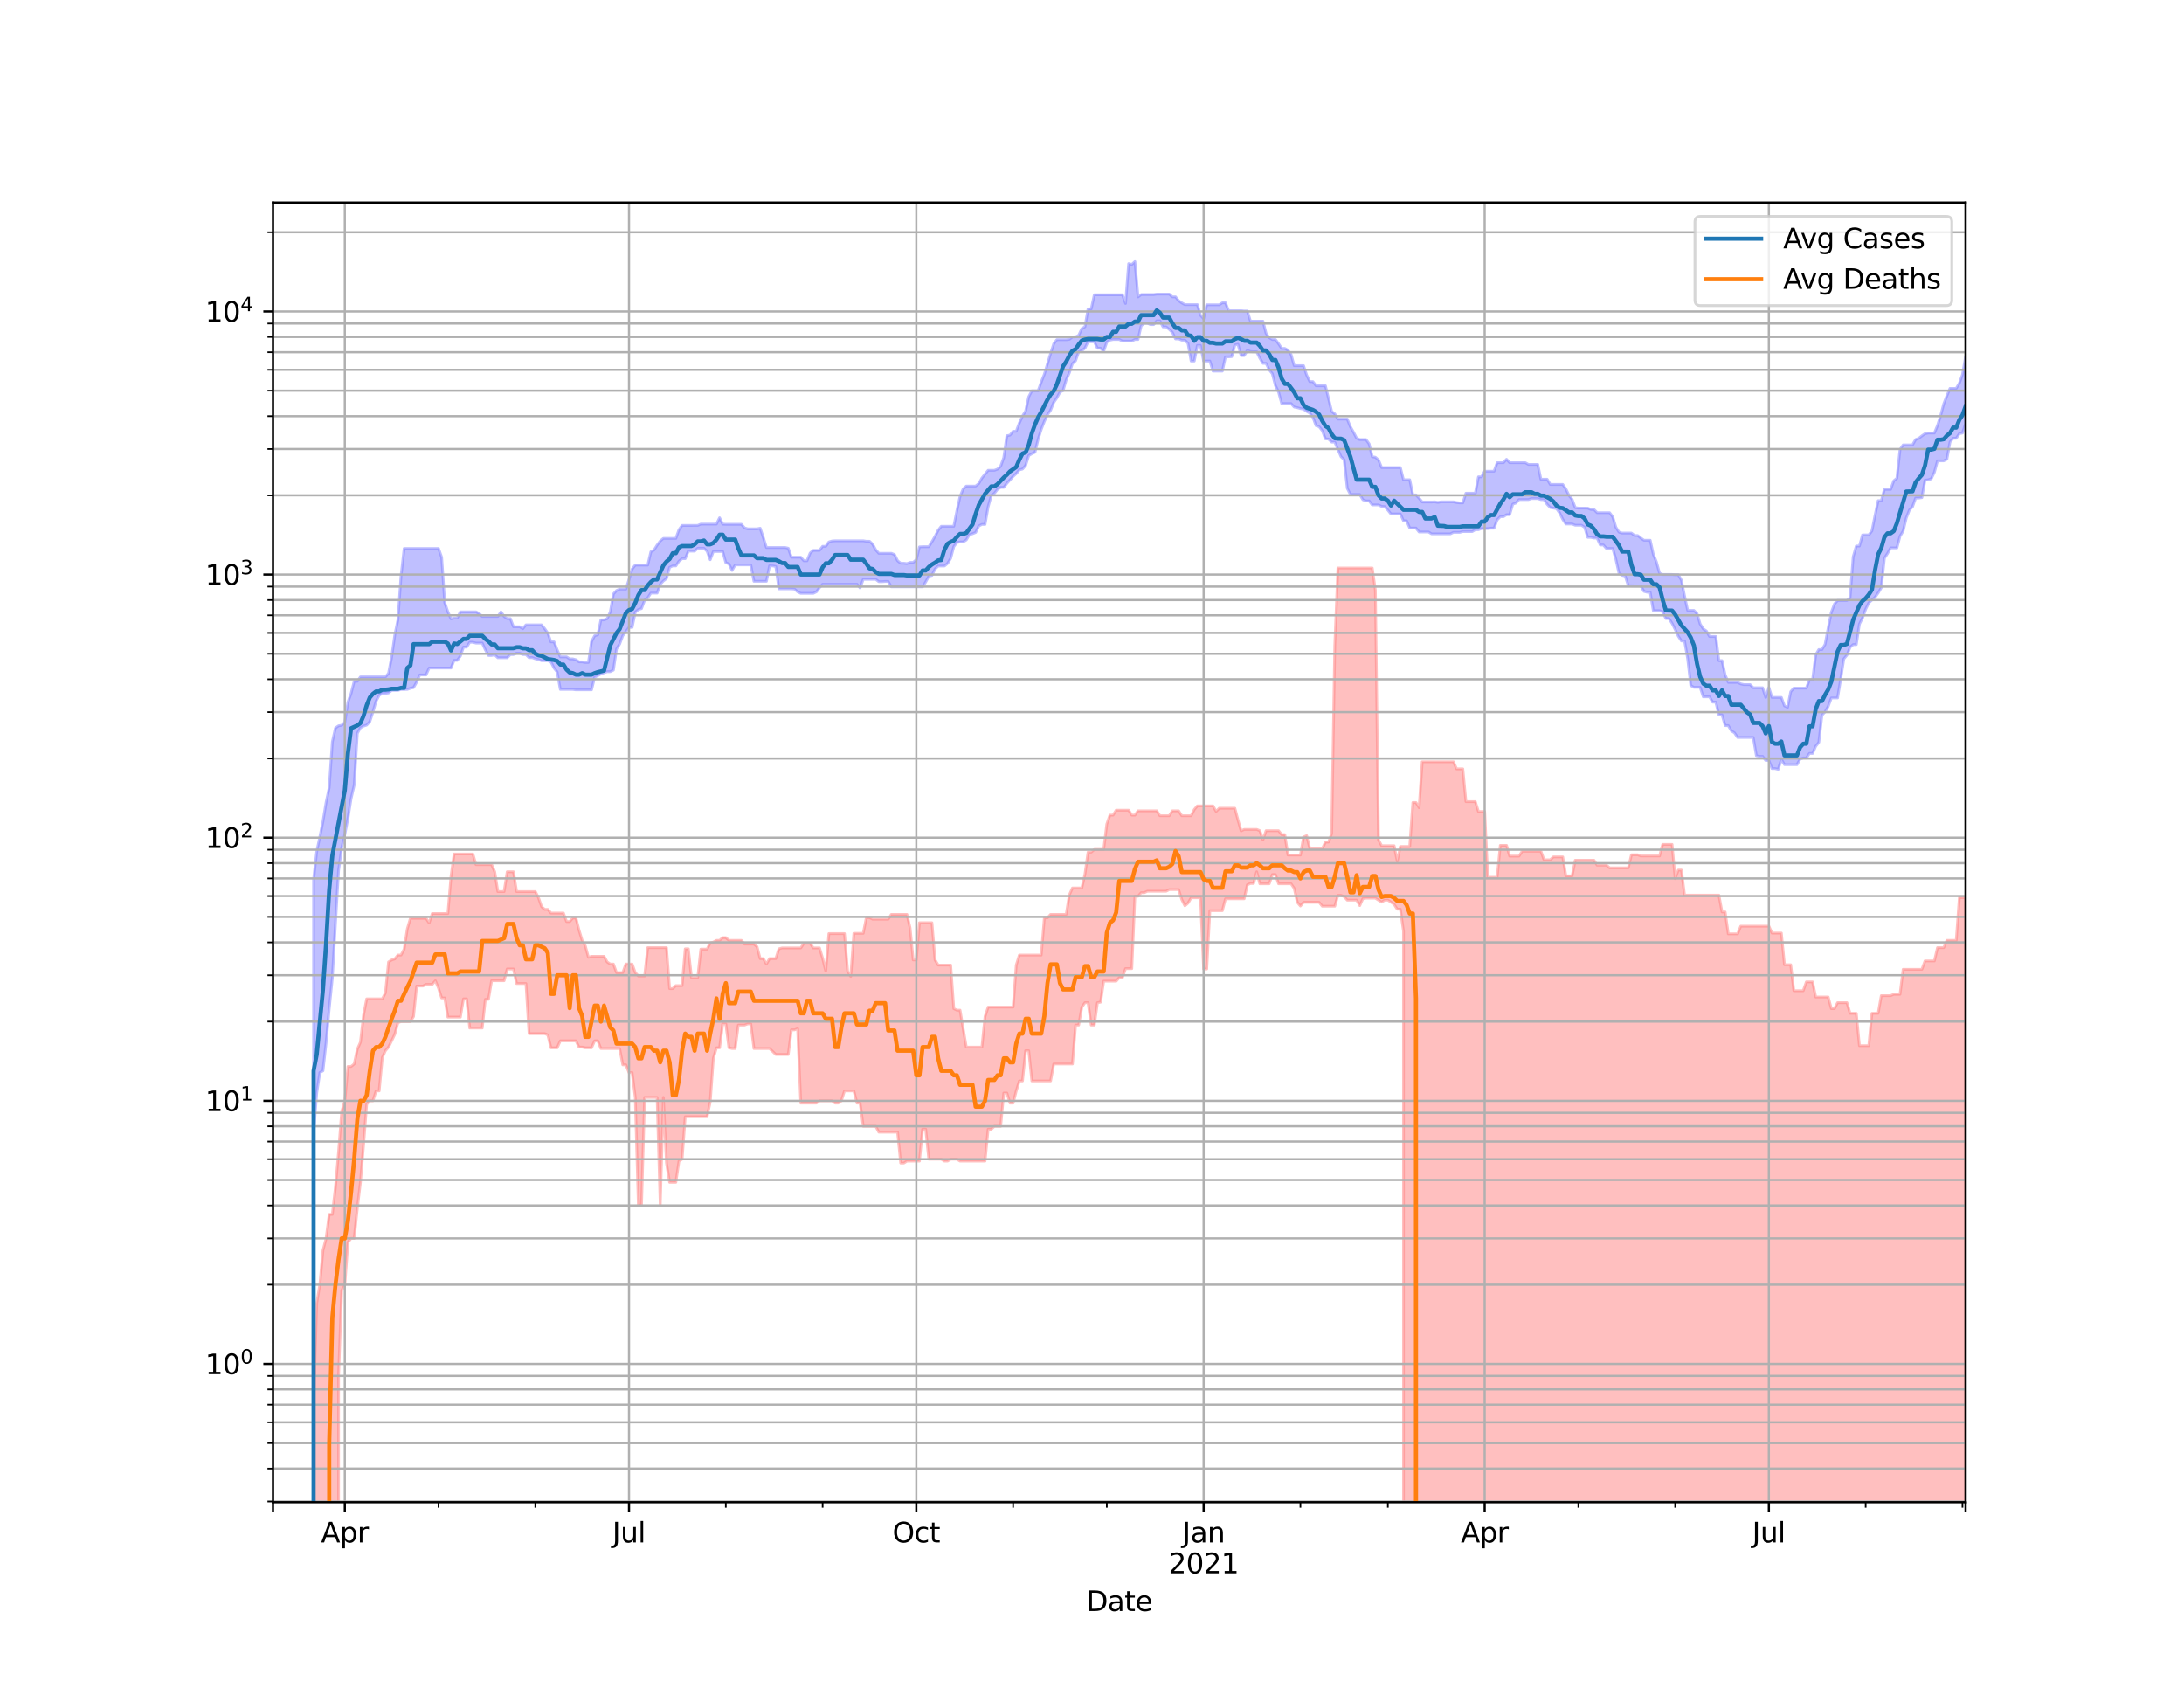 <?xml version="1.0" encoding="utf-8" standalone="no"?>
<!DOCTYPE svg PUBLIC "-//W3C//DTD SVG 1.1//EN"
  "http://www.w3.org/Graphics/SVG/1.1/DTD/svg11.dtd">
<svg height="612pt" version="1.1" viewBox="0 0 792 612" width="792pt" xmlns="http://www.w3.org/2000/svg" xmlns:xlink="http://www.w3.org/1999/xlink">
 <defs>
  <style type="text/css">*{stroke-linecap:butt;stroke-linejoin:round;}</style>
 </defs>
 <g id="figure_1">
  <g id="patch_1">
   <path d="M 0 612 
L 792 612 
L 792 0 
L 0 0 
z
" style="fill:#ffffff;"/>
  </g>
  <g id="axes_1">
   <g id="patch_2">
    <path d="M 99 544.68 
L 712.8 544.68 
L 712.8 73.44 
L 99 73.44 
z
" style="fill:#ffffff;"/>
   </g>
   <g id="PolyCollection_1">
    <path clip-path="url(#p68e2955192)" d="M 99 95897.361 
L 99 95897.361 
L 100.132 95897.361 
L 101.265 95897.361 
L 102.397 95897.361 
L 103.53 95897.361 
L 104.662 95897.361 
L 105.795 95897.361 
L 106.927 95897.361 
L 108.06 95897.361 
L 109.192 95897.361 
L 110.325 95897.361 
L 111.457 95897.361 
L 112.59 95897.361 
L 113.722 318.93 
L 114.855 308.797 
L 115.987 303.446 
L 117.12 297.873 
L 118.252 290.965 
L 119.385 285.604 
L 120.517 268.974 
L 121.649 263.971 
L 122.782 263.169 
L 123.914 262.983 
L 125.047 261.927 
L 126.179 254.595 
L 127.312 251.453 
L 128.444 247.05 
L 129.577 247.05 
L 130.709 245.436 
L 131.842 245.436 
L 132.974 245.436 
L 134.107 245.436 
L 135.239 245.436 
L 136.372 245.436 
L 137.504 245.436 
L 138.637 245.436 
L 139.769 245.436 
L 140.901 244.118 
L 142.034 238.245 
L 143.166 230.236 
L 144.299 224.802 
L 145.431 208.816 
L 146.564 198.875 
L 147.696 198.875 
L 148.829 198.875 
L 149.961 198.875 
L 151.094 198.875 
L 152.226 198.875 
L 153.359 198.875 
L 154.491 198.875 
L 155.624 198.875 
L 156.756 198.875 
L 157.889 198.875 
L 159.021 198.875 
L 160.154 202.051 
L 161.286 218.553 
L 162.418 221.851 
L 163.551 224.385 
L 164.683 224.111 
L 165.816 224.111 
L 166.948 221.851 
L 168.081 221.851 
L 169.213 221.851 
L 170.346 221.851 
L 171.478 221.851 
L 172.611 221.851 
L 173.743 222.47 
L 174.876 223.527 
L 176.008 223.527 
L 177.141 223.527 
L 178.273 223.527 
L 179.406 223.527 
L 180.538 223.527 
L 181.67 221.863 
L 182.803 223.527 
L 183.935 224.305 
L 185.068 224.305 
L 186.2 227.259 
L 187.333 227.259 
L 188.465 227.259 
L 189.598 227.952 
L 190.73 226.578 
L 191.863 226.578 
L 192.995 226.578 
L 194.128 226.578 
L 195.26 226.578 
L 196.393 226.578 
L 197.525 227.952 
L 198.658 229.573 
L 199.79 232.735 
L 200.923 232.735 
L 202.055 235.642 
L 203.187 238.169 
L 204.32 238.169 
L 205.452 238.169 
L 206.585 238.907 
L 207.717 238.907 
L 208.85 239.22 
L 209.982 239.987 
L 211.115 239.987 
L 212.247 240.201 
L 213.38 240.201 
L 214.512 232.616 
L 215.645 230.504 
L 216.777 230.187 
L 217.91 224.759 
L 219.042 224.759 
L 220.175 224.336 
L 221.307 221.926 
L 222.439 215.404 
L 223.572 214.126 
L 224.704 213.601 
L 225.837 213.601 
L 226.969 213.601 
L 228.102 210.089 
L 229.234 206.339 
L 230.367 204.895 
L 231.499 204.895 
L 232.632 204.895 
L 233.764 204.895 
L 234.897 204.895 
L 236.029 200.053 
L 237.162 199.457 
L 238.294 197.66 
L 239.427 196.178 
L 240.559 195.228 
L 241.692 195.228 
L 242.824 195.228 
L 243.956 195.228 
L 245.089 195.228 
L 246.221 192.064 
L 247.354 190.526 
L 248.486 190.526 
L 249.619 190.526 
L 250.751 190.526 
L 251.884 190.51 
L 253.016 190.51 
L 254.149 190.051 
L 255.281 190.051 
L 256.414 190.051 
L 257.546 190.051 
L 258.679 190.051 
L 259.811 190.051 
L 260.944 187.752 
L 262.076 190.051 
L 263.208 190.123 
L 264.341 190.123 
L 265.473 190.123 
L 266.606 190.123 
L 267.738 190.123 
L 268.871 190.123 
L 270.003 191.409 
L 271.136 191.757 
L 272.268 191.757 
L 273.401 191.757 
L 274.533 191.757 
L 275.666 191.541 
L 276.798 194.88 
L 277.931 198.527 
L 279.063 198.527 
L 280.196 198.527 
L 281.328 198.527 
L 282.461 198.527 
L 283.593 198.527 
L 284.725 198.527 
L 285.858 198.783 
L 286.99 202.044 
L 288.123 202.044 
L 289.255 202.044 
L 290.388 202.044 
L 291.52 203.331 
L 292.653 203.331 
L 293.785 200.524 
L 294.918 199.567 
L 296.05 199.567 
L 297.183 199.567 
L 298.315 198.091 
L 299.448 198.091 
L 300.58 196.507 
L 301.713 196.172 
L 302.845 196.089 
L 303.977 196.089 
L 305.11 196.089 
L 306.242 196.089 
L 307.375 196.089 
L 308.507 196.089 
L 309.64 196.089 
L 310.772 196.089 
L 311.905 196.089 
L 313.037 196.089 
L 314.17 196.259 
L 315.302 196.259 
L 316.435 197.303 
L 317.567 199.373 
L 318.7 200.63 
L 319.832 200.63 
L 320.965 200.63 
L 322.097 200.63 
L 323.23 200.63 
L 324.362 201.066 
L 325.494 203.316 
L 326.627 204.226 
L 327.759 204.226 
L 328.892 204.361 
L 330.024 203.934 
L 331.157 203.934 
L 332.289 202.922 
L 333.422 198.302 
L 334.554 198.234 
L 335.687 198.234 
L 336.819 198.234 
L 337.952 196.436 
L 339.084 194.471 
L 340.217 192.266 
L 341.349 190.826 
L 342.482 190.826 
L 343.614 190.826 
L 344.746 190.826 
L 345.879 190.826 
L 347.011 185.153 
L 348.144 180.044 
L 349.276 177.291 
L 350.409 176.252 
L 351.541 176.252 
L 352.674 176.252 
L 353.806 176.252 
L 354.939 175.342 
L 356.071 173.35 
L 357.204 171.933 
L 358.336 170.532 
L 359.469 170.532 
L 360.601 170.532 
L 361.734 170.115 
L 362.866 169.058 
L 363.999 165.929 
L 365.131 157.99 
L 366.263 157.78 
L 367.396 156.381 
L 368.528 156.381 
L 369.661 153.364 
L 370.793 150.861 
L 371.926 149.055 
L 373.058 143.849 
L 374.191 141.699 
L 375.323 141.699 
L 376.456 141.699 
L 377.588 138.562 
L 378.721 135.667 
L 379.853 131.956 
L 380.986 128.165 
L 382.118 124.679 
L 383.251 123.163 
L 384.383 123.163 
L 385.515 123.163 
L 386.648 123.163 
L 387.78 123.048 
L 388.913 122.146 
L 390.045 122.131 
L 391.178 121.587 
L 392.31 119.152 
L 393.443 118.477 
L 394.575 112 
L 395.708 112 
L 396.84 106.887 
L 397.973 106.887 
L 399.105 106.887 
L 400.238 106.887 
L 401.37 106.887 
L 402.503 106.887 
L 403.635 106.887 
L 404.768 106.887 
L 405.9 106.887 
L 407.032 106.887 
L 408.165 110.029 
L 409.297 95.592 
L 410.43 95.893 
L 411.562 94.86 
L 412.695 107.656 
L 413.827 106.808 
L 414.96 106.808 
L 416.092 106.808 
L 417.225 106.808 
L 418.357 106.808 
L 419.49 106.637 
L 420.622 106.637 
L 421.755 106.637 
L 422.887 106.637 
L 424.02 106.637 
L 425.152 107.632 
L 426.285 107.632 
L 427.417 109.041 
L 428.549 109.812 
L 429.682 110.446 
L 430.814 110.446 
L 431.947 110.446 
L 433.079 110.446 
L 434.212 110.446 
L 435.344 114.327 
L 436.477 115.534 
L 437.609 110.507 
L 438.742 110.507 
L 439.874 110.507 
L 441.007 110.507 
L 442.139 110.507 
L 443.272 109.787 
L 444.404 109.787 
L 445.537 112.66 
L 446.669 112.66 
L 447.801 112.66 
L 448.934 112.66 
L 450.066 112.66 
L 451.199 112.78 
L 452.331 112.78 
L 453.464 116.444 
L 454.596 116.444 
L 455.729 116.444 
L 456.861 116.444 
L 457.994 116.444 
L 459.126 120.87 
L 460.259 122.412 
L 461.391 123.115 
L 462.524 123.115 
L 463.656 124.634 
L 464.789 126.343 
L 465.921 126.343 
L 467.054 126.981 
L 468.186 128.551 
L 469.318 132.587 
L 470.451 132.587 
L 471.583 132.587 
L 472.716 132.587 
L 473.848 135.996 
L 474.981 138.366 
L 476.113 138.366 
L 477.246 139.875 
L 478.378 139.875 
L 479.511 139.875 
L 480.643 139.875 
L 481.776 144.482 
L 482.908 149.18 
L 484.041 150.061 
L 485.173 151.958 
L 486.306 151.958 
L 487.438 151.958 
L 488.57 151.958 
L 489.703 154.77 
L 490.835 156.714 
L 491.968 158.892 
L 493.1 159.385 
L 494.233 159.385 
L 495.365 159.385 
L 496.498 160.944 
L 497.63 165.615 
L 498.763 165.794 
L 499.895 166.785 
L 501.028 169.541 
L 502.16 169.541 
L 503.293 169.541 
L 504.425 169.541 
L 505.558 169.541 
L 506.69 169.541 
L 507.823 169.541 
L 508.955 173.951 
L 510.087 173.951 
L 511.22 173.951 
L 512.352 179.444 
L 513.485 179.444 
L 514.617 180.639 
L 515.75 182.01 
L 516.882 182.01 
L 518.015 182.01 
L 519.147 182.01 
L 520.28 181.957 
L 521.412 182.164 
L 522.545 181.957 
L 523.677 181.957 
L 524.81 181.957 
L 525.942 181.957 
L 527.075 181.957 
L 528.207 182.21 
L 529.339 182.343 
L 530.472 182.343 
L 531.604 178.84 
L 532.737 178.84 
L 533.869 178.84 
L 535.002 178.84 
L 536.134 172.9 
L 537.267 172.9 
L 538.399 170.87 
L 539.532 170.87 
L 540.664 170.87 
L 541.797 170.87 
L 542.929 167.768 
L 544.062 167.768 
L 545.194 167.768 
L 546.327 166.54 
L 547.459 167.768 
L 548.592 167.768 
L 549.724 167.768 
L 550.856 167.768 
L 551.989 167.768 
L 553.121 167.768 
L 554.254 168.403 
L 555.386 168.403 
L 556.519 168.403 
L 557.651 168.403 
L 558.784 173.772 
L 559.916 173.772 
L 561.049 173.772 
L 562.181 175.657 
L 563.314 175.657 
L 564.446 175.657 
L 565.579 175.657 
L 566.711 175.657 
L 567.844 177.283 
L 568.976 179.651 
L 570.108 181.077 
L 571.241 184.071 
L 572.373 184.24 
L 573.506 184.24 
L 574.638 184.24 
L 575.771 184.27 
L 576.903 184.736 
L 578.036 184.743 
L 579.168 185.906 
L 580.301 185.906 
L 581.433 185.906 
L 582.566 185.906 
L 583.698 185.906 
L 584.831 187.403 
L 585.963 191.156 
L 587.096 192.946 
L 588.228 193.293 
L 589.361 193.293 
L 590.493 193.293 
L 591.625 193.293 
L 592.758 194.191 
L 593.89 194.191 
L 595.023 195.084 
L 596.155 195.895 
L 597.288 195.895 
L 598.42 195.895 
L 599.553 200.989 
L 600.685 203.752 
L 601.818 207.879 
L 602.95 208.303 
L 604.083 208.303 
L 605.215 208.303 
L 606.348 208.303 
L 607.48 208.39 
L 608.613 208.39 
L 609.745 210.392 
L 610.877 216.088 
L 612.01 221.343 
L 613.142 221.343 
L 614.275 221.343 
L 615.407 222.499 
L 616.54 226.27 
L 617.672 228.025 
L 618.805 228.799 
L 619.937 230.781 
L 621.07 230.781 
L 622.202 230.781 
L 623.335 239.545 
L 624.467 239.545 
L 625.6 244.722 
L 626.732 247.431 
L 627.865 247.431 
L 628.997 247.431 
L 630.13 247.431 
L 631.262 247.978 
L 632.394 248.237 
L 633.527 248.237 
L 634.659 248.237 
L 635.792 249.371 
L 636.924 249.371 
L 638.057 249.371 
L 639.189 249.371 
L 640.322 252.885 
L 641.454 249.293 
L 642.587 252.885 
L 643.719 252.885 
L 644.852 252.885 
L 645.984 252.885 
L 647.117 255.933 
L 648.249 256.485 
L 649.382 250.778 
L 650.514 249.516 
L 651.646 249.516 
L 652.779 249.516 
L 653.911 249.516 
L 655.044 249.516 
L 656.176 246.505 
L 657.309 246.505 
L 658.441 237.451 
L 659.574 235.514 
L 660.706 235.514 
L 661.839 233.649 
L 662.971 227.733 
L 664.104 222.012 
L 665.236 219.017 
L 666.369 217.739 
L 667.501 217.739 
L 668.634 217.739 
L 669.766 217.739 
L 670.899 216.757 
L 672.031 201.88 
L 673.163 197.994 
L 674.296 197.994 
L 675.428 193.97 
L 676.561 193.97 
L 677.693 193.97 
L 678.826 192.508 
L 679.958 186.862 
L 681.091 181.543 
L 682.223 181.543 
L 683.356 177.442 
L 684.488 177.442 
L 685.621 177.442 
L 686.753 174.33 
L 687.886 173.405 
L 689.018 162.977 
L 690.151 161.322 
L 691.283 161.322 
L 692.415 161.322 
L 693.548 161.322 
L 694.68 159.359 
L 695.813 158.944 
L 696.945 158.044 
L 698.078 157.263 
L 699.21 157.021 
L 700.343 157.021 
L 701.475 157.021 
L 702.608 154.307 
L 703.74 150.721 
L 704.873 146.43 
L 706.005 143.526 
L 707.138 140.834 
L 708.27 140.834 
L 709.403 140.834 
L 710.535 138.941 
L 711.668 135.798 
L 712.8 129.306 
L 712.8 153.569 
L 712.8 153.569 
L 711.668 157.006 
L 710.535 157.243 
L 709.403 158.912 
L 708.27 158.912 
L 707.138 160.282 
L 706.005 166.517 
L 704.873 167.106 
L 703.74 167.106 
L 702.608 167.106 
L 701.475 171.262 
L 700.343 173.593 
L 699.21 173.983 
L 698.078 174.13 
L 696.945 180.436 
L 695.813 180.588 
L 694.68 180.588 
L 693.548 183.761 
L 692.415 184.94 
L 691.283 187.818 
L 690.151 192.556 
L 689.018 194.433 
L 687.886 198.671 
L 686.753 198.671 
L 685.621 198.671 
L 684.488 200.682 
L 683.356 202.391 
L 682.223 213.105 
L 681.091 214.993 
L 679.958 216.555 
L 678.826 217.562 
L 677.693 218.579 
L 676.561 220.903 
L 675.428 224.05 
L 674.296 226.29 
L 673.163 233.71 
L 672.031 233.71 
L 670.899 234.7 
L 669.766 237.543 
L 668.634 238.907 
L 667.501 246.225 
L 666.369 253.067 
L 665.236 253.067 
L 664.104 253.067 
L 662.971 256.142 
L 661.839 258.106 
L 660.706 259.308 
L 659.574 269.171 
L 658.441 270.58 
L 657.309 273.173 
L 656.176 273.173 
L 655.044 274.83 
L 653.911 274.83 
L 652.779 275.224 
L 651.646 277.251 
L 650.514 277.251 
L 649.382 277.251 
L 648.249 277.251 
L 647.117 277.251 
L 645.984 275.328 
L 644.852 278.946 
L 643.719 278.674 
L 642.587 278.674 
L 641.454 275.727 
L 640.322 275.727 
L 639.189 274.236 
L 638.057 274.236 
L 636.924 273.993 
L 635.792 267.393 
L 634.659 267.393 
L 633.527 267.393 
L 632.394 267.393 
L 631.262 267.393 
L 630.13 267.393 
L 628.997 265.721 
L 627.865 265.015 
L 626.732 263.091 
L 625.6 263.091 
L 624.467 259.166 
L 623.335 259.166 
L 622.202 254.595 
L 621.07 254.595 
L 619.937 252.667 
L 618.805 252.667 
L 617.672 252.667 
L 616.54 249.226 
L 615.407 249.226 
L 614.275 249.226 
L 613.142 248.553 
L 612.01 238.838 
L 610.877 232.408 
L 609.745 232.408 
L 608.613 230.674 
L 607.48 228.253 
L 606.348 226.022 
L 605.215 224.269 
L 604.083 224.269 
L 602.95 221.794 
L 601.818 221.44 
L 600.685 221.44 
L 599.553 221.44 
L 598.42 214.736 
L 597.288 214.736 
L 596.155 214.423 
L 595.023 212.441 
L 593.89 212.441 
L 592.758 212.441 
L 591.625 212.4 
L 590.493 212.4 
L 589.361 208.858 
L 588.228 208.582 
L 587.096 207.834 
L 585.963 202.744 
L 584.831 198.889 
L 583.698 198.889 
L 582.566 198.889 
L 581.433 197.596 
L 580.301 197.596 
L 579.168 195.084 
L 578.036 195.084 
L 576.903 194.841 
L 575.771 194.841 
L 574.638 191.175 
L 573.506 190.456 
L 572.373 190.456 
L 571.241 190.456 
L 570.108 189.998 
L 568.976 189.998 
L 567.844 189.998 
L 566.711 188.308 
L 565.579 185.988 
L 564.446 184.404 
L 563.314 184.235 
L 562.181 184.025 
L 561.049 182.857 
L 559.916 181.173 
L 558.784 181.139 
L 557.651 180.773 
L 556.519 180.773 
L 555.386 180.773 
L 554.254 181.139 
L 553.121 181.139 
L 551.989 181.139 
L 550.856 181.139 
L 549.724 182.411 
L 548.592 182.808 
L 547.459 186.623 
L 546.327 186.623 
L 545.194 187.348 
L 544.062 187.348 
L 542.929 188.488 
L 541.797 191.516 
L 540.664 191.516 
L 539.532 191.655 
L 538.399 191.655 
L 537.267 191.655 
L 536.134 192.075 
L 535.002 192.075 
L 533.869 192.749 
L 532.737 192.749 
L 531.604 192.749 
L 530.472 192.749 
L 529.339 193.032 
L 528.207 193.032 
L 527.075 193.032 
L 525.942 193.577 
L 524.81 193.577 
L 523.677 193.577 
L 522.545 193.577 
L 521.412 193.577 
L 520.28 193.577 
L 519.147 193.577 
L 518.015 192.895 
L 516.882 192.895 
L 515.75 192.895 
L 514.617 192.895 
L 513.485 191.467 
L 512.352 191.467 
L 511.22 191.467 
L 510.087 188.841 
L 508.955 188.841 
L 507.823 186.366 
L 506.69 186.366 
L 505.558 186.366 
L 504.425 186.366 
L 503.293 184.964 
L 502.16 183.708 
L 501.028 183.628 
L 499.895 183.082 
L 498.763 183.082 
L 497.63 183.082 
L 496.498 181.627 
L 495.365 181.627 
L 494.233 181.199 
L 493.1 179.283 
L 491.968 179.283 
L 490.835 179.283 
L 489.703 179.283 
L 488.57 177.066 
L 487.438 166.677 
L 486.306 165.594 
L 485.173 162.945 
L 484.041 160.303 
L 482.908 160.303 
L 481.776 159.198 
L 480.643 159.129 
L 479.511 156.158 
L 478.378 154.731 
L 477.246 154.344 
L 476.113 151.309 
L 474.981 149.799 
L 473.848 149.169 
L 472.716 148.336 
L 471.583 148.126 
L 470.451 147.815 
L 469.318 147.592 
L 468.186 146.326 
L 467.054 146.326 
L 465.921 146.326 
L 464.789 146.326 
L 463.656 142.164 
L 462.524 139.855 
L 461.391 135.515 
L 460.259 134.068 
L 459.126 131.752 
L 457.994 131.752 
L 456.861 129.897 
L 455.729 127.539 
L 454.596 127.539 
L 453.464 127.476 
L 452.331 127.033 
L 451.199 128.925 
L 450.066 128.925 
L 448.934 124.834 
L 447.801 125.103 
L 446.669 129.301 
L 445.537 129.39 
L 444.404 129.39 
L 443.272 134.556 
L 442.139 134.556 
L 441.007 134.556 
L 439.874 134.556 
L 438.742 130.913 
L 437.609 130.913 
L 436.477 130.913 
L 435.344 125.248 
L 434.212 125.248 
L 433.079 130.913 
L 431.947 130.913 
L 430.814 124.492 
L 429.682 123.337 
L 428.549 123.337 
L 427.417 122.872 
L 426.285 122.872 
L 425.152 120.516 
L 424.02 119.43 
L 422.887 118.528 
L 421.755 118.528 
L 420.622 116.317 
L 419.49 116.317 
L 418.357 117.696 
L 417.225 117.696 
L 416.092 117.203 
L 414.96 117.203 
L 413.827 118.125 
L 412.695 123.095 
L 411.562 123.095 
L 410.43 123.676 
L 409.297 123.676 
L 408.165 123.676 
L 407.032 123.676 
L 405.9 123.095 
L 404.768 123.095 
L 403.635 123.095 
L 402.503 123.324 
L 401.37 124.052 
L 400.238 127.351 
L 399.105 126.259 
L 397.973 126.259 
L 396.84 123.919 
L 395.708 123.919 
L 394.575 123.919 
L 393.443 126.246 
L 392.31 127.127 
L 391.178 127.578 
L 390.045 130.806 
L 388.913 131.851 
L 387.78 135.204 
L 386.648 137.738 
L 385.515 141.621 
L 384.383 142.187 
L 383.251 144.305 
L 382.118 145.924 
L 380.986 148.743 
L 379.853 150.396 
L 378.721 152.807 
L 377.588 155.707 
L 376.456 159.317 
L 375.323 164.013 
L 374.191 164.522 
L 373.058 165.188 
L 371.926 168.773 
L 370.793 170.085 
L 369.661 170.358 
L 368.528 171.731 
L 367.396 172.75 
L 366.263 174.009 
L 365.131 175.248 
L 363.999 176.717 
L 362.866 176.717 
L 361.734 177.428 
L 360.601 178.862 
L 359.469 179.671 
L 358.336 183.761 
L 357.204 190.161 
L 356.071 190.161 
L 354.939 190.718 
L 353.806 193.072 
L 352.674 193.53 
L 351.541 193.885 
L 350.409 195.779 
L 349.276 196.498 
L 348.144 196.498 
L 347.011 196.723 
L 345.879 198.182 
L 344.746 202.477 
L 343.614 204.289 
L 342.482 205.232 
L 341.349 205.232 
L 340.217 205.232 
L 339.084 206.287 
L 337.952 208.632 
L 336.819 208.917 
L 335.687 211.02 
L 334.554 212.776 
L 333.422 212.776 
L 332.289 212.776 
L 331.157 212.776 
L 330.024 212.776 
L 328.892 212.776 
L 327.759 212.776 
L 326.627 212.776 
L 325.494 212.776 
L 324.362 212.776 
L 323.23 212.776 
L 322.097 210.83 
L 320.965 210.83 
L 319.832 210.914 
L 318.7 210.914 
L 317.567 210.05 
L 316.435 210.05 
L 315.302 210.05 
L 314.17 210.05 
L 313.037 210.05 
L 311.905 213.198 
L 310.772 211.819 
L 309.64 211.819 
L 308.507 211.819 
L 307.375 211.819 
L 306.242 211.819 
L 305.11 211.819 
L 303.977 211.819 
L 302.845 211.819 
L 301.713 211.819 
L 300.58 211.819 
L 299.448 211.819 
L 298.315 211.819 
L 297.183 213.086 
L 296.05 214.591 
L 294.918 215.139 
L 293.785 215.139 
L 292.653 215.139 
L 291.52 215.139 
L 290.388 215.139 
L 289.255 214.591 
L 288.123 213.591 
L 286.99 213.507 
L 285.858 213.507 
L 284.725 213.507 
L 283.593 213.507 
L 282.461 213.507 
L 281.328 205.382 
L 280.196 205.194 
L 279.063 205.148 
L 277.931 210.773 
L 276.798 210.773 
L 275.666 210.773 
L 274.533 210.773 
L 273.401 210.773 
L 272.268 204.838 
L 271.136 204.838 
L 270.003 204.838 
L 268.871 204.838 
L 267.738 204.838 
L 266.606 204.838 
L 265.473 206.839 
L 264.341 204.448 
L 263.208 204.031 
L 262.076 199.978 
L 260.944 199.978 
L 259.811 199.978 
L 258.679 199.978 
L 257.546 202.947 
L 256.414 199.87 
L 255.281 198.806 
L 254.149 198.806 
L 253.016 198.806 
L 251.884 199.843 
L 250.751 199.843 
L 249.619 199.843 
L 248.486 202.571 
L 247.354 202.571 
L 246.221 203.467 
L 245.089 205.194 
L 243.956 205.194 
L 242.824 205.715 
L 241.692 209.766 
L 240.559 210.641 
L 239.427 211.841 
L 238.294 215.051 
L 237.162 215.051 
L 236.029 215.051 
L 234.897 216.768 
L 233.764 217.64 
L 232.632 220.674 
L 231.499 221.021 
L 230.367 221.984 
L 229.234 227.496 
L 228.102 227.496 
L 226.969 229.01 
L 225.837 230.504 
L 224.704 233.519 
L 223.572 235.323 
L 222.439 242.974 
L 221.307 243.532 
L 220.175 243.532 
L 219.042 243.922 
L 217.91 244.345 
L 216.777 244.982 
L 215.645 245.548 
L 214.512 250.136 
L 213.38 250.136 
L 212.247 250.136 
L 211.115 250.136 
L 209.982 250.136 
L 208.85 250.136 
L 207.717 249.989 
L 206.585 249.989 
L 205.452 249.989 
L 204.32 249.989 
L 203.187 249.989 
L 202.055 243.659 
L 200.923 242.245 
L 199.79 240.023 
L 198.658 239.554 
L 197.525 239.554 
L 196.393 239.554 
L 195.26 239.133 
L 194.128 238.855 
L 192.995 238.442 
L 191.863 238.468 
L 190.73 237.334 
L 189.598 237.334 
L 188.465 236.845 
L 187.333 236.845 
L 186.2 237.334 
L 185.068 237.334 
L 183.935 238.502 
L 182.803 238.502 
L 181.67 238.502 
L 180.538 238.502 
L 179.406 237.434 
L 178.273 237.661 
L 177.141 237.661 
L 176.008 235.626 
L 174.876 233.178 
L 173.743 233.178 
L 172.611 233.178 
L 171.478 232.885 
L 170.346 232.885 
L 169.213 234.629 
L 168.081 234.629 
L 166.948 237.897 
L 165.816 239.448 
L 164.683 239.448 
L 163.551 242.216 
L 162.418 242.216 
L 161.286 242.216 
L 160.154 242.216 
L 159.021 242.216 
L 157.889 242.216 
L 156.756 242.216 
L 155.624 242.216 
L 154.491 244.732 
L 153.359 244.732 
L 152.226 244.732 
L 151.094 247.346 
L 149.961 249.326 
L 148.829 249.572 
L 147.696 249.978 
L 146.564 250 
L 145.431 250 
L 144.299 250.319 
L 143.166 250.319 
L 142.034 250.319 
L 140.901 251.254 
L 139.769 251.417 
L 138.637 251.417 
L 137.504 252.139 
L 136.372 254.255 
L 135.239 258.161 
L 134.107 261.656 
L 132.974 262.921 
L 131.842 263.263 
L 130.709 263.876 
L 129.577 265.92 
L 128.444 284.704 
L 127.312 289.588 
L 126.179 296.737 
L 125.047 302.551 
L 123.914 307.416 
L 122.782 315.6 
L 121.649 334.93 
L 120.517 354.598 
L 119.385 365.723 
L 118.252 378.139 
L 117.12 388.268 
L 115.987 388.91 
L 114.855 396.335 
L 113.722 411.058 
L 112.59 95897.361 
L 111.457 95897.361 
L 110.325 95897.361 
L 109.192 95897.361 
L 108.06 95897.361 
L 106.927 95897.361 
L 105.795 95897.361 
L 104.662 95897.361 
L 103.53 95897.361 
L 102.397 95897.361 
L 101.265 95897.361 
L 100.132 95897.361 
L 99 95897.361 
z
" style="fill:#8080ff;fill-opacity:0.5;stroke:#8080ff;stroke-opacity:0.5;"/>
   </g>
   <g id="PolyCollection_2">
    <path clip-path="url(#p68e2955192)" d="M 99 95897.361 
L 99 95897.361 
L 100.132 95897.361 
L 101.265 95897.361 
L 102.397 95897.361 
L 103.53 95897.361 
L 104.662 95897.361 
L 105.795 95897.361 
L 106.927 95897.361 
L 108.06 95897.361 
L 109.192 95897.361 
L 110.325 95897.361 
L 111.457 95897.361 
L 112.59 95897.361 
L 113.722 509.319 
L 114.855 472.555 
L 115.987 465.822 
L 117.12 453.388 
L 118.252 449.022 
L 119.385 440.333 
L 120.517 440.333 
L 121.649 430.421 
L 122.782 417.629 
L 123.914 403.046 
L 125.047 399.138 
L 126.179 386.704 
L 127.312 386.704 
L 128.444 385.793 
L 129.577 380.449 
L 130.709 377.89 
L 131.842 368.005 
L 132.974 362.18 
L 134.107 362.18 
L 135.239 362.18 
L 136.372 362.18 
L 137.504 362.18 
L 138.637 362.18 
L 139.769 360.029 
L 140.901 348.801 
L 142.034 348.07 
L 143.166 347.709 
L 144.299 346.296 
L 145.431 346.296 
L 146.564 344.153 
L 147.696 336.82 
L 148.829 332.955 
L 149.961 332.955 
L 151.094 332.955 
L 152.226 332.955 
L 153.359 332.955 
L 154.491 332.955 
L 155.624 334.667 
L 156.756 331.23 
L 157.889 331.23 
L 159.021 331.23 
L 160.154 331.23 
L 161.286 331.23 
L 162.418 331.23 
L 163.551 317.809 
L 164.683 309.648 
L 165.816 309.648 
L 166.948 309.648 
L 168.081 309.648 
L 169.213 309.648 
L 170.346 309.648 
L 171.478 309.648 
L 172.611 313.502 
L 173.743 313.502 
L 174.876 313.502 
L 176.008 313.502 
L 177.141 313.502 
L 178.273 313.502 
L 179.406 316.099 
L 180.538 323.275 
L 181.67 323.275 
L 182.803 323.275 
L 183.935 316.099 
L 185.068 316.099 
L 186.2 316.099 
L 187.333 323.275 
L 188.465 323.275 
L 189.598 323.275 
L 190.73 323.275 
L 191.863 323.275 
L 192.995 323.275 
L 194.128 323.275 
L 195.26 325.456 
L 196.393 328.732 
L 197.525 329.729 
L 198.658 329.729 
L 199.79 331.069 
L 200.923 331.069 
L 202.055 331.069 
L 203.187 331.069 
L 204.32 331.069 
L 205.452 334.146 
L 206.585 334.146 
L 207.717 332.871 
L 208.85 332.871 
L 209.982 337.283 
L 211.115 340.981 
L 212.247 342.962 
L 213.38 347.114 
L 214.512 346.762 
L 215.645 346.762 
L 216.777 346.762 
L 217.91 346.762 
L 219.042 346.762 
L 220.175 348.801 
L 221.307 349.545 
L 222.439 349.545 
L 223.572 352.664 
L 224.704 352.664 
L 225.837 352.664 
L 226.969 349.545 
L 228.102 349.545 
L 229.234 349.545 
L 230.367 352.664 
L 231.499 353.897 
L 232.632 353.897 
L 233.764 353.897 
L 234.897 343.608 
L 236.029 343.608 
L 237.162 343.608 
L 238.294 343.608 
L 239.427 343.608 
L 240.559 343.608 
L 241.692 343.608 
L 242.824 358.448 
L 243.956 358.448 
L 245.089 357.375 
L 246.221 357.375 
L 247.354 357.375 
L 248.486 344.044 
L 249.619 344.044 
L 250.751 354.456 
L 251.884 354.456 
L 253.016 354.456 
L 254.149 344.153 
L 255.281 344.153 
L 256.414 344.153 
L 257.546 341.908 
L 258.679 341.596 
L 259.811 340.981 
L 260.944 340.981 
L 262.076 339.975 
L 263.208 339.975 
L 264.341 340.981 
L 265.473 340.981 
L 266.606 340.981 
L 267.738 340.981 
L 268.871 340.981 
L 270.003 342.326 
L 271.136 342.326 
L 272.268 342.326 
L 273.401 342.326 
L 274.533 343.283 
L 275.666 347.589 
L 276.798 347.589 
L 277.931 349.545 
L 279.063 347.589 
L 280.196 347.589 
L 281.328 347.589 
L 282.461 344.044 
L 283.593 343.716 
L 284.725 343.716 
L 285.858 343.716 
L 286.99 343.716 
L 288.123 343.716 
L 289.255 343.716 
L 290.388 343.716 
L 291.52 342.012 
L 292.653 342.012 
L 293.785 342.012 
L 294.918 343.716 
L 296.05 343.716 
L 297.183 343.716 
L 298.315 347.47 
L 299.448 352.127 
L 300.58 338.511 
L 301.713 338.511 
L 302.845 338.511 
L 303.977 338.511 
L 305.11 338.511 
L 306.242 338.511 
L 307.375 352.127 
L 308.507 354.036 
L 309.64 338.415 
L 310.772 338.415 
L 311.905 338.415 
L 313.037 338.415 
L 314.17 332.704 
L 315.302 332.704 
L 316.435 333.291 
L 317.567 333.291 
L 318.7 333.291 
L 319.832 333.291 
L 320.965 333.291 
L 322.097 333.291 
L 323.23 331.553 
L 324.362 331.553 
L 325.494 331.553 
L 326.627 331.553 
L 327.759 331.553 
L 328.892 331.553 
L 330.024 336.453 
L 331.157 348.07 
L 332.289 348.07 
L 333.422 334.58 
L 334.554 334.58 
L 335.687 334.58 
L 336.819 334.58 
L 337.952 334.58 
L 339.084 348.07 
L 340.217 349.922 
L 341.349 349.922 
L 342.482 349.922 
L 343.614 349.922 
L 344.746 349.922 
L 345.879 365.723 
L 347.011 366.282 
L 348.144 366.282 
L 349.276 372.983 
L 350.409 379.664 
L 351.541 379.664 
L 352.674 379.664 
L 353.806 379.664 
L 354.939 379.664 
L 356.071 379.664 
L 357.204 368.595 
L 358.336 365.172 
L 359.469 365.172 
L 360.601 365.172 
L 361.734 365.172 
L 362.866 365.172 
L 363.999 365.172 
L 365.131 365.172 
L 366.263 365.172 
L 367.396 365.172 
L 368.528 349.922 
L 369.661 346.296 
L 370.793 346.296 
L 371.926 346.296 
L 373.058 346.296 
L 374.191 346.296 
L 375.323 346.296 
L 376.456 346.296 
L 377.588 346.296 
L 378.721 332.787 
L 379.853 332.787 
L 380.986 331.553 
L 382.118 331.553 
L 383.251 331.553 
L 384.383 331.553 
L 385.515 331.553 
L 386.648 331.553 
L 387.78 324.488 
L 388.913 321.968 
L 390.045 321.968 
L 391.178 321.968 
L 392.31 321.968 
L 393.443 316.945 
L 394.575 308.985 
L 395.708 308.985 
L 396.84 308.009 
L 397.973 308.009 
L 399.105 308.009 
L 400.238 308.009 
L 401.37 298.782 
L 402.503 295.564 
L 403.635 295.564 
L 404.768 293.767 
L 405.9 293.767 
L 407.032 293.767 
L 408.165 293.767 
L 409.297 293.767 
L 410.43 295.564 
L 411.562 295.564 
L 412.695 293.996 
L 413.827 293.996 
L 414.96 293.996 
L 416.092 293.996 
L 417.225 293.996 
L 418.357 293.996 
L 419.49 293.996 
L 420.622 295.769 
L 421.755 295.769 
L 422.887 295.769 
L 424.02 295.769 
L 425.152 293.996 
L 426.285 293.996 
L 427.417 293.996 
L 428.549 295.769 
L 429.682 295.769 
L 430.814 295.769 
L 431.947 295.769 
L 433.079 293.539 
L 434.212 292.201 
L 435.344 292.201 
L 436.477 292.201 
L 437.609 292.201 
L 438.742 292.201 
L 439.874 292.201 
L 441.007 294.225 
L 442.139 293.056 
L 443.272 293.056 
L 444.404 293.056 
L 445.537 293.056 
L 446.669 293.056 
L 447.801 293.056 
L 448.934 297.301 
L 450.066 301.282 
L 451.199 300.739 
L 452.331 300.739 
L 453.464 300.739 
L 454.596 300.739 
L 455.729 300.739 
L 456.861 301.204 
L 457.994 304.488 
L 459.126 301.204 
L 460.259 301.204 
L 461.391 301.204 
L 462.524 301.204 
L 463.656 301.204 
L 464.789 302.631 
L 465.921 302.631 
L 467.054 310.032 
L 468.186 310.032 
L 469.318 310.032 
L 470.451 310.032 
L 471.583 310.032 
L 472.716 303.487 
L 473.848 302.996 
L 474.981 307.734 
L 476.113 307.734 
L 477.246 307.734 
L 478.378 307.734 
L 479.511 307.734 
L 480.643 305.34 
L 481.776 305.34 
L 482.908 302.27 
L 484.041 234.132 
L 485.173 205.953 
L 486.306 205.953 
L 487.438 205.953 
L 488.57 205.953 
L 489.703 205.953 
L 490.835 205.953 
L 491.968 205.953 
L 493.1 205.953 
L 494.233 205.953 
L 495.365 205.953 
L 496.498 205.953 
L 497.63 205.953 
L 498.763 213.998 
L 499.895 304.572 
L 501.028 306.653 
L 502.16 306.653 
L 503.293 306.653 
L 504.425 306.653 
L 505.558 306.653 
L 506.69 312.262 
L 507.823 306.921 
L 508.955 306.921 
L 510.087 306.921 
L 511.22 306.921 
L 512.352 290.995 
L 513.485 290.995 
L 514.617 292.865 
L 515.75 276.214 
L 516.882 276.214 
L 518.015 276.214 
L 519.147 276.214 
L 520.28 276.214 
L 521.412 276.214 
L 522.545 276.214 
L 523.677 276.214 
L 524.81 276.214 
L 525.942 276.214 
L 527.075 276.214 
L 528.207 278.787 
L 529.339 278.787 
L 530.472 278.787 
L 531.604 290.661 
L 532.737 290.661 
L 533.869 290.661 
L 535.002 290.661 
L 536.134 294.258 
L 537.267 294.258 
L 538.399 294.258 
L 539.532 318.101 
L 540.664 318.101 
L 541.797 318.101 
L 542.929 318.101 
L 544.062 306.52 
L 545.194 306.52 
L 546.327 306.52 
L 547.459 310.42 
L 548.592 310.42 
L 549.724 310.42 
L 550.856 310.42 
L 551.989 308.657 
L 553.121 308.657 
L 554.254 308.657 
L 555.386 308.657 
L 556.519 308.657 
L 557.651 308.657 
L 558.784 308.657 
L 559.916 311.756 
L 561.049 311.756 
L 562.181 311.756 
L 563.314 310.713 
L 564.446 310.713 
L 565.579 310.713 
L 566.711 310.713 
L 567.844 317.577 
L 568.976 317.577 
L 570.108 317.577 
L 571.241 311.907 
L 572.373 311.907 
L 573.506 311.907 
L 574.638 311.907 
L 575.771 311.907 
L 576.903 311.907 
L 578.036 311.907 
L 579.168 313.712 
L 580.301 313.712 
L 581.433 313.712 
L 582.566 313.712 
L 583.698 314.672 
L 584.831 314.672 
L 585.963 314.672 
L 587.096 314.672 
L 588.228 314.672 
L 589.361 314.672 
L 590.493 314.672 
L 591.625 309.936 
L 592.758 309.936 
L 593.89 309.936 
L 595.023 310.372 
L 596.155 310.372 
L 597.288 310.372 
L 598.42 310.372 
L 599.553 310.372 
L 600.685 310.372 
L 601.818 310.372 
L 602.95 306.167 
L 604.083 306.167 
L 605.215 306.167 
L 606.348 306.167 
L 607.48 318.573 
L 608.613 315.489 
L 609.745 315.489 
L 610.877 324.556 
L 612.01 324.556 
L 613.142 324.556 
L 614.275 324.556 
L 615.407 324.556 
L 616.54 324.556 
L 617.672 324.556 
L 618.805 324.556 
L 619.937 324.556 
L 621.07 324.556 
L 622.202 324.556 
L 623.335 324.556 
L 624.467 330.67 
L 625.6 330.67 
L 626.732 338.607 
L 627.865 338.607 
L 628.997 338.607 
L 630.13 338.607 
L 631.262 335.819 
L 632.394 335.819 
L 633.527 335.819 
L 634.659 335.819 
L 635.792 335.819 
L 636.924 335.819 
L 638.057 335.819 
L 639.189 335.819 
L 640.322 335.819 
L 641.454 335.819 
L 642.587 338.32 
L 643.719 338.32 
L 644.852 338.32 
L 645.984 338.32 
L 647.117 349.796 
L 648.249 349.796 
L 649.382 349.796 
L 650.514 359.231 
L 651.646 359.231 
L 652.779 359.231 
L 653.911 359.231 
L 655.044 356.036 
L 656.176 356.036 
L 657.309 356.036 
L 658.441 361.506 
L 659.574 361.506 
L 660.706 361.506 
L 661.839 361.506 
L 662.971 361.506 
L 664.104 365.723 
L 665.236 365.723 
L 666.369 363.561 
L 667.501 363.561 
L 668.634 363.561 
L 669.766 363.561 
L 670.899 367.423 
L 672.031 367.423 
L 673.163 367.423 
L 674.296 379.15 
L 675.428 379.15 
L 676.561 379.15 
L 677.693 379.15 
L 678.826 367.423 
L 679.958 367.423 
L 681.091 367.423 
L 682.223 361.008 
L 683.356 361.008 
L 684.488 361.008 
L 685.621 361.008 
L 686.753 360.516 
L 687.886 360.516 
L 689.018 360.516 
L 690.151 351.467 
L 691.283 351.467 
L 692.415 351.467 
L 693.548 351.467 
L 694.68 351.467 
L 695.813 351.467 
L 696.945 351.467 
L 698.078 348.433 
L 699.21 348.433 
L 700.343 348.433 
L 701.475 348.433 
L 702.608 343.608 
L 703.74 343.608 
L 704.873 343.608 
L 706.005 340.981 
L 707.138 340.981 
L 708.27 340.981 
L 709.403 340.981 
L 710.535 325.456 
L 711.668 325.456 
L 712.8 325.456 
L 712.8 95897.361 
L 712.8 95897.361 
L 711.668 95897.361 
L 710.535 95897.361 
L 709.403 95897.361 
L 708.27 95897.361 
L 707.138 95897.361 
L 706.005 95897.361 
L 704.873 95897.361 
L 703.74 95897.361 
L 702.608 95897.361 
L 701.475 95897.361 
L 700.343 95897.361 
L 699.21 95897.361 
L 698.078 95897.361 
L 696.945 95897.361 
L 695.813 95897.361 
L 694.68 95897.361 
L 693.548 95897.361 
L 692.415 95897.361 
L 691.283 95897.361 
L 690.151 95897.361 
L 689.018 95897.361 
L 687.886 95897.361 
L 686.753 95897.361 
L 685.621 95897.361 
L 684.488 95897.361 
L 683.356 95897.361 
L 682.223 95897.361 
L 681.091 95897.361 
L 679.958 95897.361 
L 678.826 95897.361 
L 677.693 95897.361 
L 676.561 95897.361 
L 675.428 95897.361 
L 674.296 95897.361 
L 673.163 95897.361 
L 672.031 95897.361 
L 670.899 95897.361 
L 669.766 95897.361 
L 668.634 95897.361 
L 667.501 95897.361 
L 666.369 95897.361 
L 665.236 95897.361 
L 664.104 95897.361 
L 662.971 95897.361 
L 661.839 95897.361 
L 660.706 95897.361 
L 659.574 95897.361 
L 658.441 95897.361 
L 657.309 95897.361 
L 656.176 95897.361 
L 655.044 95897.361 
L 653.911 95897.361 
L 652.779 95897.361 
L 651.646 95897.361 
L 650.514 95897.361 
L 649.382 95897.361 
L 648.249 95897.361 
L 647.117 95897.361 
L 645.984 95897.361 
L 644.852 95897.361 
L 643.719 95897.361 
L 642.587 95897.361 
L 641.454 95897.361 
L 640.322 95897.361 
L 639.189 95897.361 
L 638.057 95897.361 
L 636.924 95897.361 
L 635.792 95897.361 
L 634.659 95897.361 
L 633.527 95897.361 
L 632.394 95897.361 
L 631.262 95897.361 
L 630.13 95897.361 
L 628.997 95897.361 
L 627.865 95897.361 
L 626.732 95897.361 
L 625.6 95897.361 
L 624.467 95897.361 
L 623.335 95897.361 
L 622.202 95897.361 
L 621.07 95897.361 
L 619.937 95897.361 
L 618.805 95897.361 
L 617.672 95897.361 
L 616.54 95897.361 
L 615.407 95897.361 
L 614.275 95897.361 
L 613.142 95897.361 
L 612.01 95897.361 
L 610.877 95897.361 
L 609.745 95897.361 
L 608.613 95897.361 
L 607.48 95897.361 
L 606.348 95897.361 
L 605.215 95897.361 
L 604.083 95897.361 
L 602.95 95897.361 
L 601.818 95897.361 
L 600.685 95897.361 
L 599.553 95897.361 
L 598.42 95897.361 
L 597.288 95897.361 
L 596.155 95897.361 
L 595.023 95897.361 
L 593.89 95897.361 
L 592.758 95897.361 
L 591.625 95897.361 
L 590.493 95897.361 
L 589.361 95897.361 
L 588.228 95897.361 
L 587.096 95897.361 
L 585.963 95897.361 
L 584.831 95897.361 
L 583.698 95897.361 
L 582.566 95897.361 
L 581.433 95897.361 
L 580.301 95897.361 
L 579.168 95897.361 
L 578.036 95897.361 
L 576.903 95897.361 
L 575.771 95897.361 
L 574.638 95897.361 
L 573.506 95897.361 
L 572.373 95897.361 
L 571.241 95897.361 
L 570.108 95897.361 
L 568.976 95897.361 
L 567.844 95897.361 
L 566.711 95897.361 
L 565.579 95897.361 
L 564.446 95897.361 
L 563.314 95897.361 
L 562.181 95897.361 
L 561.049 95897.361 
L 559.916 95897.361 
L 558.784 95897.361 
L 557.651 95897.361 
L 556.519 95897.361 
L 555.386 95897.361 
L 554.254 95897.361 
L 553.121 95897.361 
L 551.989 95897.361 
L 550.856 95897.361 
L 549.724 95897.361 
L 548.592 95897.361 
L 547.459 95897.361 
L 546.327 95897.361 
L 545.194 95897.361 
L 544.062 95897.361 
L 542.929 95897.361 
L 541.797 95897.361 
L 540.664 95897.361 
L 539.532 95897.361 
L 538.399 95897.361 
L 537.267 95897.361 
L 536.134 95897.361 
L 535.002 95897.361 
L 533.869 95897.361 
L 532.737 95897.361 
L 531.604 95897.361 
L 530.472 95897.361 
L 529.339 95897.361 
L 528.207 95897.361 
L 527.075 95897.361 
L 525.942 95897.361 
L 524.81 95897.361 
L 523.677 95897.361 
L 522.545 95897.361 
L 521.412 95897.361 
L 520.28 95897.361 
L 519.147 95897.361 
L 518.015 95897.361 
L 516.882 95897.361 
L 515.75 95897.361 
L 514.617 95897.361 
L 513.485 95897.361 
L 512.352 95897.361 
L 511.22 95897.361 
L 510.087 95897.361 
L 508.955 337.657 
L 507.823 329.651 
L 506.69 329.651 
L 505.558 327.907 
L 504.425 327.098 
L 503.293 326.376 
L 502.16 326.376 
L 501.028 327.098 
L 499.895 326.376 
L 498.763 325.667 
L 497.63 325.667 
L 496.498 325.667 
L 495.365 325.667 
L 494.233 325.808 
L 493.1 328.355 
L 491.968 326.376 
L 490.835 326.376 
L 489.703 326.376 
L 488.57 326.376 
L 487.438 325.108 
L 486.306 324.625 
L 485.173 324.625 
L 484.041 328.581 
L 482.908 328.581 
L 481.776 328.581 
L 480.643 328.581 
L 479.511 328.581 
L 478.378 327.171 
L 477.246 327.171 
L 476.113 327.171 
L 474.981 327.171 
L 473.848 327.171 
L 472.716 327.171 
L 471.583 328.505 
L 470.451 327.171 
L 469.318 322.097 
L 468.186 320.452 
L 467.054 320.452 
L 465.921 320.452 
L 464.789 320.452 
L 463.656 320.452 
L 462.524 317.117 
L 461.391 317.117 
L 460.259 320.452 
L 459.126 320.452 
L 457.994 320.452 
L 456.861 320.452 
L 455.729 316.099 
L 454.596 320.328 
L 453.464 320.328 
L 452.331 320.826 
L 451.199 325.878 
L 450.066 325.878 
L 448.934 325.878 
L 447.801 325.878 
L 446.669 325.878 
L 445.537 325.878 
L 444.404 325.878 
L 443.272 330.197 
L 442.139 330.197 
L 441.007 330.197 
L 439.874 330.197 
L 438.742 330.197 
L 437.609 351.336 
L 436.477 351.336 
L 435.344 325.526 
L 434.212 325.526 
L 433.079 325.526 
L 431.947 325.526 
L 430.814 327.464 
L 429.682 328.43 
L 428.549 326.162 
L 427.417 322.551 
L 426.285 322.551 
L 425.152 322.551 
L 424.02 322.551 
L 422.887 323.143 
L 421.755 323.143 
L 420.622 323.143 
L 419.49 323.143 
L 418.357 323.143 
L 417.225 323.143 
L 416.092 323.143 
L 414.96 323.676 
L 413.827 323.676 
L 412.695 324.969 
L 411.562 324.969 
L 410.43 351.205 
L 409.297 351.205 
L 408.165 351.205 
L 407.032 354.456 
L 405.9 354.456 
L 404.768 355.745 
L 403.635 355.745 
L 402.503 355.745 
L 401.37 355.745 
L 400.238 355.745 
L 399.105 363.386 
L 397.973 363.561 
L 396.84 371.681 
L 395.708 371.681 
L 394.575 363.561 
L 393.443 363.561 
L 392.31 365.172 
L 391.178 371.681 
L 390.045 371.681 
L 388.913 385.793 
L 387.78 385.793 
L 386.648 385.793 
L 385.515 385.793 
L 384.383 385.793 
L 383.251 385.793 
L 382.118 385.793 
L 380.986 391.931 
L 379.853 391.931 
L 378.721 391.931 
L 377.588 391.931 
L 376.456 391.931 
L 375.323 391.931 
L 374.191 391.931 
L 373.058 380.98 
L 371.926 380.98 
L 370.793 391.931 
L 369.661 391.931 
L 368.528 395.567 
L 367.396 399.975 
L 366.263 399.975 
L 365.131 396.335 
L 363.999 396.335 
L 362.866 408.384 
L 361.734 408.384 
L 360.601 408.384 
L 359.469 409.433 
L 358.336 409.433 
L 357.204 420.999 
L 356.071 420.999 
L 354.939 420.999 
L 353.806 420.999 
L 352.674 420.999 
L 351.541 420.999 
L 350.409 420.999 
L 349.276 420.999 
L 348.144 420.999 
L 347.011 420.303 
L 345.879 420.303 
L 344.746 420.303 
L 343.614 420.999 
L 342.482 420.999 
L 341.349 420.303 
L 340.217 420.303 
L 339.084 420.303 
L 337.952 420.303 
L 336.819 420.303 
L 335.687 409.433 
L 334.554 409.433 
L 333.422 420.999 
L 332.289 420.999 
L 331.157 420.999 
L 330.024 420.999 
L 328.892 420.999 
L 327.759 421.708 
L 326.627 421.708 
L 325.494 410.509 
L 324.362 410.509 
L 323.23 410.509 
L 322.097 410.509 
L 320.965 410.509 
L 319.832 410.509 
L 318.7 410.509 
L 317.567 408.384 
L 316.435 408.384 
L 315.302 408.384 
L 314.17 408.384 
L 313.037 408.384 
L 311.905 399.975 
L 310.772 399.975 
L 309.64 395.567 
L 308.507 395.567 
L 307.375 395.567 
L 306.242 395.567 
L 305.11 399.138 
L 303.977 399.975 
L 302.845 399.975 
L 301.713 399.138 
L 300.58 399.138 
L 299.448 399.138 
L 298.315 399.138 
L 297.183 399.138 
L 296.05 399.975 
L 294.918 399.975 
L 293.785 399.975 
L 292.653 399.975 
L 291.52 399.975 
L 290.388 399.975 
L 289.255 372.983 
L 288.123 373.426 
L 286.99 373.426 
L 285.858 382.338 
L 284.725 382.338 
L 283.593 382.338 
L 282.461 382.338 
L 281.328 382.338 
L 280.196 381.248 
L 279.063 380.186 
L 277.931 380.186 
L 276.798 380.186 
L 275.666 380.186 
L 274.533 380.186 
L 273.401 380.186 
L 272.268 371.256 
L 271.136 371.256 
L 270.003 371.681 
L 268.871 371.681 
L 267.738 371.681 
L 266.606 380.186 
L 265.473 380.186 
L 264.341 379.924 
L 263.208 371.256 
L 262.076 371.256 
L 260.944 379.924 
L 259.811 379.924 
L 258.679 383.743 
L 257.546 399.554 
L 256.414 404.908 
L 255.281 404.908 
L 254.149 404.908 
L 253.016 404.908 
L 251.884 404.908 
L 250.751 404.908 
L 249.619 404.908 
L 248.486 404.908 
L 247.354 420.303 
L 246.221 420.999 
L 245.089 428.694 
L 243.956 428.694 
L 242.824 428.694 
L 241.692 421.708 
L 240.559 397.913 
L 239.427 437.103 
L 238.294 397.913 
L 237.162 397.913 
L 236.029 397.913 
L 234.897 397.913 
L 233.764 397.913 
L 232.632 437.103 
L 231.499 437.103 
L 230.367 397.913 
L 229.234 388.91 
L 228.102 388.91 
L 226.969 386.095 
L 225.837 386.095 
L 224.704 380.186 
L 223.572 380.186 
L 222.439 380.186 
L 221.307 380.186 
L 220.175 380.186 
L 219.042 380.186 
L 217.91 380.186 
L 216.777 377.397 
L 215.645 377.397 
L 214.512 379.924 
L 213.38 379.924 
L 212.247 379.924 
L 211.115 379.664 
L 209.982 379.664 
L 208.85 377.397 
L 207.717 377.397 
L 206.585 377.397 
L 205.452 377.397 
L 204.32 377.397 
L 203.187 377.397 
L 202.055 379.924 
L 200.923 379.924 
L 199.79 379.924 
L 198.658 375.247 
L 197.525 374.784 
L 196.393 374.784 
L 195.26 374.784 
L 194.128 374.784 
L 192.995 374.784 
L 191.863 374.784 
L 190.73 356.626 
L 189.598 356.626 
L 188.465 356.626 
L 187.333 356.626 
L 186.2 351.336 
L 185.068 351.336 
L 183.935 351.336 
L 182.803 355.599 
L 181.67 355.599 
L 180.538 355.599 
L 179.406 355.599 
L 178.273 355.599 
L 177.141 362.35 
L 176.008 362.35 
L 174.876 372.763 
L 173.743 372.763 
L 172.611 372.763 
L 171.478 372.763 
L 170.346 372.763 
L 169.213 362.18 
L 168.081 362.18 
L 166.948 368.794 
L 165.816 368.794 
L 164.683 368.794 
L 163.551 368.794 
L 162.418 368.794 
L 161.286 361.842 
L 160.154 361.842 
L 159.021 358.293 
L 157.889 355.599 
L 156.756 356.924 
L 155.624 356.924 
L 154.491 356.924 
L 153.359 357.527 
L 152.226 357.527 
L 151.094 357.527 
L 149.961 368.595 
L 148.829 370.419 
L 147.696 370.419 
L 146.564 370.419 
L 145.431 370.419 
L 144.299 370.835 
L 143.166 375.015 
L 142.034 377.397 
L 140.901 379.664 
L 139.769 380.98 
L 138.637 383.458 
L 137.504 395.567 
L 136.372 395.567 
L 135.239 399.138 
L 134.107 399.138 
L 132.974 400.4 
L 131.842 415.117 
L 130.709 428.694 
L 129.577 438.152 
L 128.444 449.022 
L 127.312 449.022 
L 126.179 450.427 
L 125.047 465.822 
L 123.914 467.947 
L 122.782 498.906 
L 121.649 95897.361 
L 120.517 95897.361 
L 119.385 95897.361 
L 118.252 95897.361 
L 117.12 95897.361 
L 115.987 95897.361 
L 114.855 95897.361 
L 113.722 95897.361 
L 112.59 95897.361 
L 111.457 95897.361 
L 110.325 95897.361 
L 109.192 95897.361 
L 108.06 95897.361 
L 106.927 95897.361 
L 105.795 95897.361 
L 104.662 95897.361 
L 103.53 95897.361 
L 102.397 95897.361 
L 101.265 95897.361 
L 100.132 95897.361 
L 99 95897.361 
z
" style="fill:#ff8080;fill-opacity:0.5;stroke:#ff8080;stroke-opacity:0.5;"/>
   </g>
   <g id="matplotlib.axis_1">
    <g id="xtick_1">
     <g id="line2d_1">
      <path clip-path="url(#p68e2955192)" d="M 99 544.68 
L 99 73.44 
" style="fill:none;stroke:#b0b0b0;stroke-linecap:square;stroke-width:0.8;"/>
     </g>
     <g id="line2d_2">
      <defs>
       <path d="M 0 0 
L 0 3.5 
" id="m4abed1d830" style="stroke:#000000;stroke-width:0.8;"/>
      </defs>
      <g>
       <use style="stroke:#000000;stroke-width:0.8;" x="99" xlink:href="#m4abed1d830" y="544.68"/>
      </g>
     </g>
    </g>
    <g id="xtick_2">
     <g id="line2d_3">
      <path clip-path="url(#p68e2955192)" d="M 125.047 544.68 
L 125.047 73.44 
" style="fill:none;stroke:#b0b0b0;stroke-linecap:square;stroke-width:0.8;"/>
     </g>
     <g id="line2d_4">
      <g>
       <use style="stroke:#000000;stroke-width:0.8;" x="125.047" xlink:href="#m4abed1d830" y="544.68"/>
      </g>
     </g>
     <g id="text_1">
      <!-- Apr -->
      <g transform="translate(116.397 559.278)scale(0.1 -0.1)">
       <defs>
        <path d="M 2188 4044 
L 1331 1722 
L 3047 1722 
L 2188 4044 
z
M 1831 4666 
L 2547 4666 
L 4325 0 
L 3669 0 
L 3244 1197 
L 1141 1197 
L 716 0 
L 50 0 
L 1831 4666 
z
" id="DejaVuSans-41" transform="scale(0.016)"/>
        <path d="M 1159 525 
L 1159 -1331 
L 581 -1331 
L 581 3500 
L 1159 3500 
L 1159 2969 
Q 1341 3281 1617 3432 
Q 1894 3584 2278 3584 
Q 2916 3584 3314 3078 
Q 3713 2572 3713 1747 
Q 3713 922 3314 415 
Q 2916 -91 2278 -91 
Q 1894 -91 1617 61 
Q 1341 213 1159 525 
z
M 3116 1747 
Q 3116 2381 2855 2742 
Q 2594 3103 2138 3103 
Q 1681 3103 1420 2742 
Q 1159 2381 1159 1747 
Q 1159 1113 1420 752 
Q 1681 391 2138 391 
Q 2594 391 2855 752 
Q 3116 1113 3116 1747 
z
" id="DejaVuSans-70" transform="scale(0.016)"/>
        <path d="M 2631 2963 
Q 2534 3019 2420 3045 
Q 2306 3072 2169 3072 
Q 1681 3072 1420 2755 
Q 1159 2438 1159 1844 
L 1159 0 
L 581 0 
L 581 3500 
L 1159 3500 
L 1159 2956 
Q 1341 3275 1631 3429 
Q 1922 3584 2338 3584 
Q 2397 3584 2469 3576 
Q 2541 3569 2628 3553 
L 2631 2963 
z
" id="DejaVuSans-72" transform="scale(0.016)"/>
       </defs>
       <use xlink:href="#DejaVuSans-41"/>
       <use x="68.408" xlink:href="#DejaVuSans-70"/>
       <use x="131.885" xlink:href="#DejaVuSans-72"/>
      </g>
     </g>
    </g>
    <g id="xtick_3">
     <g id="line2d_5">
      <path clip-path="url(#p68e2955192)" d="M 228.102 544.68 
L 228.102 73.44 
" style="fill:none;stroke:#b0b0b0;stroke-linecap:square;stroke-width:0.8;"/>
     </g>
     <g id="line2d_6">
      <g>
       <use style="stroke:#000000;stroke-width:0.8;" x="228.102" xlink:href="#m4abed1d830" y="544.68"/>
      </g>
     </g>
     <g id="text_2">
      <!-- Jul -->
      <g transform="translate(222.069 559.278)scale(0.1 -0.1)">
       <defs>
        <path d="M 628 4666 
L 1259 4666 
L 1259 325 
Q 1259 -519 939 -900 
Q 619 -1281 -91 -1281 
L -331 -1281 
L -331 -750 
L -134 -750 
Q 284 -750 456 -515 
Q 628 -281 628 325 
L 628 4666 
z
" id="DejaVuSans-4a" transform="scale(0.016)"/>
        <path d="M 544 1381 
L 544 3500 
L 1119 3500 
L 1119 1403 
Q 1119 906 1312 657 
Q 1506 409 1894 409 
Q 2359 409 2629 706 
Q 2900 1003 2900 1516 
L 2900 3500 
L 3475 3500 
L 3475 0 
L 2900 0 
L 2900 538 
Q 2691 219 2414 64 
Q 2138 -91 1772 -91 
Q 1169 -91 856 284 
Q 544 659 544 1381 
z
M 1991 3584 
L 1991 3584 
z
" id="DejaVuSans-75" transform="scale(0.016)"/>
        <path d="M 603 4863 
L 1178 4863 
L 1178 0 
L 603 0 
L 603 4863 
z
" id="DejaVuSans-6c" transform="scale(0.016)"/>
       </defs>
       <use xlink:href="#DejaVuSans-4a"/>
       <use x="29.492" xlink:href="#DejaVuSans-75"/>
       <use x="92.871" xlink:href="#DejaVuSans-6c"/>
      </g>
     </g>
    </g>
    <g id="xtick_4">
     <g id="line2d_7">
      <path clip-path="url(#p68e2955192)" d="M 332.289 544.68 
L 332.289 73.44 
" style="fill:none;stroke:#b0b0b0;stroke-linecap:square;stroke-width:0.8;"/>
     </g>
     <g id="line2d_8">
      <g>
       <use style="stroke:#000000;stroke-width:0.8;" x="332.289" xlink:href="#m4abed1d830" y="544.68"/>
      </g>
     </g>
     <g id="text_3">
      <!-- Oct -->
      <g transform="translate(323.644 559.278)scale(0.1 -0.1)">
       <defs>
        <path d="M 2522 4238 
Q 1834 4238 1429 3725 
Q 1025 3213 1025 2328 
Q 1025 1447 1429 934 
Q 1834 422 2522 422 
Q 3209 422 3611 934 
Q 4013 1447 4013 2328 
Q 4013 3213 3611 3725 
Q 3209 4238 2522 4238 
z
M 2522 4750 
Q 3503 4750 4090 4092 
Q 4678 3434 4678 2328 
Q 4678 1225 4090 567 
Q 3503 -91 2522 -91 
Q 1538 -91 948 565 
Q 359 1222 359 2328 
Q 359 3434 948 4092 
Q 1538 4750 2522 4750 
z
" id="DejaVuSans-4f" transform="scale(0.016)"/>
        <path d="M 3122 3366 
L 3122 2828 
Q 2878 2963 2633 3030 
Q 2388 3097 2138 3097 
Q 1578 3097 1268 2742 
Q 959 2388 959 1747 
Q 959 1106 1268 751 
Q 1578 397 2138 397 
Q 2388 397 2633 464 
Q 2878 531 3122 666 
L 3122 134 
Q 2881 22 2623 -34 
Q 2366 -91 2075 -91 
Q 1284 -91 818 406 
Q 353 903 353 1747 
Q 353 2603 823 3093 
Q 1294 3584 2113 3584 
Q 2378 3584 2631 3529 
Q 2884 3475 3122 3366 
z
" id="DejaVuSans-63" transform="scale(0.016)"/>
        <path d="M 1172 4494 
L 1172 3500 
L 2356 3500 
L 2356 3053 
L 1172 3053 
L 1172 1153 
Q 1172 725 1289 603 
Q 1406 481 1766 481 
L 2356 481 
L 2356 0 
L 1766 0 
Q 1100 0 847 248 
Q 594 497 594 1153 
L 594 3053 
L 172 3053 
L 172 3500 
L 594 3500 
L 594 4494 
L 1172 4494 
z
" id="DejaVuSans-74" transform="scale(0.016)"/>
       </defs>
       <use xlink:href="#DejaVuSans-4f"/>
       <use x="78.711" xlink:href="#DejaVuSans-63"/>
       <use x="133.691" xlink:href="#DejaVuSans-74"/>
      </g>
     </g>
    </g>
    <g id="xtick_5">
     <g id="line2d_9">
      <path clip-path="url(#p68e2955192)" d="M 436.477 544.68 
L 436.477 73.44 
" style="fill:none;stroke:#b0b0b0;stroke-linecap:square;stroke-width:0.8;"/>
     </g>
     <g id="line2d_10">
      <g>
       <use style="stroke:#000000;stroke-width:0.8;" x="436.477" xlink:href="#m4abed1d830" y="544.68"/>
      </g>
     </g>
     <g id="text_4">
      <!-- Jan -->
      <g transform="translate(428.769 559.278)scale(0.1 -0.1)">
       <defs>
        <path d="M 2194 1759 
Q 1497 1759 1228 1600 
Q 959 1441 959 1056 
Q 959 750 1161 570 
Q 1363 391 1709 391 
Q 2188 391 2477 730 
Q 2766 1069 2766 1631 
L 2766 1759 
L 2194 1759 
z
M 3341 1997 
L 3341 0 
L 2766 0 
L 2766 531 
Q 2569 213 2275 61 
Q 1981 -91 1556 -91 
Q 1019 -91 701 211 
Q 384 513 384 1019 
Q 384 1609 779 1909 
Q 1175 2209 1959 2209 
L 2766 2209 
L 2766 2266 
Q 2766 2663 2505 2880 
Q 2244 3097 1772 3097 
Q 1472 3097 1187 3025 
Q 903 2953 641 2809 
L 641 3341 
Q 956 3463 1253 3523 
Q 1550 3584 1831 3584 
Q 2591 3584 2966 3190 
Q 3341 2797 3341 1997 
z
" id="DejaVuSans-61" transform="scale(0.016)"/>
        <path d="M 3513 2113 
L 3513 0 
L 2938 0 
L 2938 2094 
Q 2938 2591 2744 2837 
Q 2550 3084 2163 3084 
Q 1697 3084 1428 2787 
Q 1159 2491 1159 1978 
L 1159 0 
L 581 0 
L 581 3500 
L 1159 3500 
L 1159 2956 
Q 1366 3272 1645 3428 
Q 1925 3584 2291 3584 
Q 2894 3584 3203 3211 
Q 3513 2838 3513 2113 
z
" id="DejaVuSans-6e" transform="scale(0.016)"/>
       </defs>
       <use xlink:href="#DejaVuSans-4a"/>
       <use x="29.492" xlink:href="#DejaVuSans-61"/>
       <use x="90.771" xlink:href="#DejaVuSans-6e"/>
      </g>
      <!-- 2021 -->
      <g transform="translate(423.752 570.476)scale(0.1 -0.1)">
       <defs>
        <path d="M 1228 531 
L 3431 531 
L 3431 0 
L 469 0 
L 469 531 
Q 828 903 1448 1529 
Q 2069 2156 2228 2338 
Q 2531 2678 2651 2914 
Q 2772 3150 2772 3378 
Q 2772 3750 2511 3984 
Q 2250 4219 1831 4219 
Q 1534 4219 1204 4116 
Q 875 4013 500 3803 
L 500 4441 
Q 881 4594 1212 4672 
Q 1544 4750 1819 4750 
Q 2544 4750 2975 4387 
Q 3406 4025 3406 3419 
Q 3406 3131 3298 2873 
Q 3191 2616 2906 2266 
Q 2828 2175 2409 1742 
Q 1991 1309 1228 531 
z
" id="DejaVuSans-32" transform="scale(0.016)"/>
        <path d="M 2034 4250 
Q 1547 4250 1301 3770 
Q 1056 3291 1056 2328 
Q 1056 1369 1301 889 
Q 1547 409 2034 409 
Q 2525 409 2770 889 
Q 3016 1369 3016 2328 
Q 3016 3291 2770 3770 
Q 2525 4250 2034 4250 
z
M 2034 4750 
Q 2819 4750 3233 4129 
Q 3647 3509 3647 2328 
Q 3647 1150 3233 529 
Q 2819 -91 2034 -91 
Q 1250 -91 836 529 
Q 422 1150 422 2328 
Q 422 3509 836 4129 
Q 1250 4750 2034 4750 
z
" id="DejaVuSans-30" transform="scale(0.016)"/>
        <path d="M 794 531 
L 1825 531 
L 1825 4091 
L 703 3866 
L 703 4441 
L 1819 4666 
L 2450 4666 
L 2450 531 
L 3481 531 
L 3481 0 
L 794 0 
L 794 531 
z
" id="DejaVuSans-31" transform="scale(0.016)"/>
       </defs>
       <use xlink:href="#DejaVuSans-32"/>
       <use x="63.623" xlink:href="#DejaVuSans-30"/>
       <use x="127.246" xlink:href="#DejaVuSans-32"/>
       <use x="190.869" xlink:href="#DejaVuSans-31"/>
      </g>
     </g>
    </g>
    <g id="xtick_6">
     <g id="line2d_11">
      <path clip-path="url(#p68e2955192)" d="M 538.399 544.68 
L 538.399 73.44 
" style="fill:none;stroke:#b0b0b0;stroke-linecap:square;stroke-width:0.8;"/>
     </g>
     <g id="line2d_12">
      <g>
       <use style="stroke:#000000;stroke-width:0.8;" x="538.399" xlink:href="#m4abed1d830" y="544.68"/>
      </g>
     </g>
     <g id="text_5">
      <!-- Apr -->
      <g transform="translate(529.749 559.278)scale(0.1 -0.1)">
       <use xlink:href="#DejaVuSans-41"/>
       <use x="68.408" xlink:href="#DejaVuSans-70"/>
       <use x="131.885" xlink:href="#DejaVuSans-72"/>
      </g>
     </g>
    </g>
    <g id="xtick_7">
     <g id="line2d_13">
      <path clip-path="url(#p68e2955192)" d="M 641.454 544.68 
L 641.454 73.44 
" style="fill:none;stroke:#b0b0b0;stroke-linecap:square;stroke-width:0.8;"/>
     </g>
     <g id="line2d_14">
      <g>
       <use style="stroke:#000000;stroke-width:0.8;" x="641.454" xlink:href="#m4abed1d830" y="544.68"/>
      </g>
     </g>
     <g id="text_6">
      <!-- Jul -->
      <g transform="translate(635.421 559.278)scale(0.1 -0.1)">
       <use xlink:href="#DejaVuSans-4a"/>
       <use x="29.492" xlink:href="#DejaVuSans-75"/>
       <use x="92.871" xlink:href="#DejaVuSans-6c"/>
      </g>
     </g>
    </g>
    <g id="xtick_8">
     <g id="line2d_15">
      <path clip-path="url(#p68e2955192)" d="M 712.8 544.68 
L 712.8 73.44 
" style="fill:none;stroke:#b0b0b0;stroke-linecap:square;stroke-width:0.8;"/>
     </g>
     <g id="line2d_16">
      <g>
       <use style="stroke:#000000;stroke-width:0.8;" x="712.8" xlink:href="#m4abed1d830" y="544.68"/>
      </g>
     </g>
    </g>
    <g id="xtick_9">
     <g id="line2d_17">
      <defs>
       <path d="M 0 0 
L 0 2 
" id="mbe9820739d" style="stroke:#000000;stroke-width:0.6;"/>
      </defs>
      <g>
       <use style="stroke:#000000;stroke-width:0.6;" x="159.021" xlink:href="#mbe9820739d" y="544.68"/>
      </g>
     </g>
    </g>
    <g id="xtick_10">
     <g id="line2d_18">
      <g>
       <use style="stroke:#000000;stroke-width:0.6;" x="194.128" xlink:href="#mbe9820739d" y="544.68"/>
      </g>
     </g>
    </g>
    <g id="xtick_11">
     <g id="line2d_19">
      <g>
       <use style="stroke:#000000;stroke-width:0.6;" x="263.208" xlink:href="#mbe9820739d" y="544.68"/>
      </g>
     </g>
    </g>
    <g id="xtick_12">
     <g id="line2d_20">
      <g>
       <use style="stroke:#000000;stroke-width:0.6;" x="298.315" xlink:href="#mbe9820739d" y="544.68"/>
      </g>
     </g>
    </g>
    <g id="xtick_13">
     <g id="line2d_21">
      <g>
       <use style="stroke:#000000;stroke-width:0.6;" x="367.396" xlink:href="#mbe9820739d" y="544.68"/>
      </g>
     </g>
    </g>
    <g id="xtick_14">
     <g id="line2d_22">
      <g>
       <use style="stroke:#000000;stroke-width:0.6;" x="401.37" xlink:href="#mbe9820739d" y="544.68"/>
      </g>
     </g>
    </g>
    <g id="xtick_15">
     <g id="line2d_23">
      <g>
       <use style="stroke:#000000;stroke-width:0.6;" x="471.583" xlink:href="#mbe9820739d" y="544.68"/>
      </g>
     </g>
    </g>
    <g id="xtick_16">
     <g id="line2d_24">
      <g>
       <use style="stroke:#000000;stroke-width:0.6;" x="503.293" xlink:href="#mbe9820739d" y="544.68"/>
      </g>
     </g>
    </g>
    <g id="xtick_17">
     <g id="line2d_25">
      <g>
       <use style="stroke:#000000;stroke-width:0.6;" x="572.373" xlink:href="#mbe9820739d" y="544.68"/>
      </g>
     </g>
    </g>
    <g id="xtick_18">
     <g id="line2d_26">
      <g>
       <use style="stroke:#000000;stroke-width:0.6;" x="607.48" xlink:href="#mbe9820739d" y="544.68"/>
      </g>
     </g>
    </g>
    <g id="xtick_19">
     <g id="line2d_27">
      <g>
       <use style="stroke:#000000;stroke-width:0.6;" x="676.561" xlink:href="#mbe9820739d" y="544.68"/>
      </g>
     </g>
    </g>
    <g id="xtick_20">
     <g id="line2d_28">
      <g>
       <use style="stroke:#000000;stroke-width:0.6;" x="711.668" xlink:href="#mbe9820739d" y="544.68"/>
      </g>
     </g>
    </g>
    <g id="text_7">
     <!-- Date -->
     <g transform="translate(393.949 584.154)scale(0.1 -0.1)">
      <defs>
       <path d="M 1259 4147 
L 1259 519 
L 2022 519 
Q 2988 519 3436 956 
Q 3884 1394 3884 2338 
Q 3884 3275 3436 3711 
Q 2988 4147 2022 4147 
L 1259 4147 
z
M 628 4666 
L 1925 4666 
Q 3281 4666 3915 4102 
Q 4550 3538 4550 2338 
Q 4550 1131 3912 565 
Q 3275 0 1925 0 
L 628 0 
L 628 4666 
z
" id="DejaVuSans-44" transform="scale(0.016)"/>
       <path d="M 3597 1894 
L 3597 1613 
L 953 1613 
Q 991 1019 1311 708 
Q 1631 397 2203 397 
Q 2534 397 2845 478 
Q 3156 559 3463 722 
L 3463 178 
Q 3153 47 2828 -22 
Q 2503 -91 2169 -91 
Q 1331 -91 842 396 
Q 353 884 353 1716 
Q 353 2575 817 3079 
Q 1281 3584 2069 3584 
Q 2775 3584 3186 3129 
Q 3597 2675 3597 1894 
z
M 3022 2063 
Q 3016 2534 2758 2815 
Q 2500 3097 2075 3097 
Q 1594 3097 1305 2825 
Q 1016 2553 972 2059 
L 3022 2063 
z
" id="DejaVuSans-65" transform="scale(0.016)"/>
      </defs>
      <use xlink:href="#DejaVuSans-44"/>
      <use x="77.002" xlink:href="#DejaVuSans-61"/>
      <use x="138.281" xlink:href="#DejaVuSans-74"/>
      <use x="177.49" xlink:href="#DejaVuSans-65"/>
     </g>
    </g>
   </g>
   <g id="matplotlib.axis_2">
    <g id="ytick_1">
     <g id="line2d_29">
      <path clip-path="url(#p68e2955192)" d="M 99 494.541 
L 712.8 494.541 
" style="fill:none;stroke:#b0b0b0;stroke-linecap:square;stroke-width:0.8;"/>
     </g>
     <g id="line2d_30">
      <defs>
       <path d="M 0 0 
L -3.5 0 
" id="me91a084207" style="stroke:#000000;stroke-width:0.8;"/>
      </defs>
      <g>
       <use style="stroke:#000000;stroke-width:0.8;" x="99" xlink:href="#me91a084207" y="494.541"/>
      </g>
     </g>
     <g id="text_8">
      <!-- $\mathdefault{10^{0}}$ -->
      <g transform="translate(74.4 498.34)scale(0.1 -0.1)">
       <use transform="translate(0 0.766)" xlink:href="#DejaVuSans-31"/>
       <use transform="translate(63.623 0.766)" xlink:href="#DejaVuSans-30"/>
       <use transform="translate(128.203 39.047)scale(0.7)" xlink:href="#DejaVuSans-30"/>
      </g>
     </g>
    </g>
    <g id="ytick_2">
     <g id="line2d_31">
      <path clip-path="url(#p68e2955192)" d="M 99 399.138 
L 712.8 399.138 
" style="fill:none;stroke:#b0b0b0;stroke-linecap:square;stroke-width:0.8;"/>
     </g>
     <g id="line2d_32">
      <g>
       <use style="stroke:#000000;stroke-width:0.8;" x="99" xlink:href="#me91a084207" y="399.138"/>
      </g>
     </g>
     <g id="text_9">
      <!-- $\mathdefault{10^{1}}$ -->
      <g transform="translate(74.4 402.937)scale(0.1 -0.1)">
       <use transform="translate(0 0.684)" xlink:href="#DejaVuSans-31"/>
       <use transform="translate(63.623 0.684)" xlink:href="#DejaVuSans-30"/>
       <use transform="translate(128.203 38.966)scale(0.7)" xlink:href="#DejaVuSans-31"/>
      </g>
     </g>
    </g>
    <g id="ytick_3">
     <g id="line2d_33">
      <path clip-path="url(#p68e2955192)" d="M 99 303.735 
L 712.8 303.735 
" style="fill:none;stroke:#b0b0b0;stroke-linecap:square;stroke-width:0.8;"/>
     </g>
     <g id="line2d_34">
      <g>
       <use style="stroke:#000000;stroke-width:0.8;" x="99" xlink:href="#me91a084207" y="303.735"/>
      </g>
     </g>
     <g id="text_10">
      <!-- $\mathdefault{10^{2}}$ -->
      <g transform="translate(74.4 307.534)scale(0.1 -0.1)">
       <use transform="translate(0 0.766)" xlink:href="#DejaVuSans-31"/>
       <use transform="translate(63.623 0.766)" xlink:href="#DejaVuSans-30"/>
       <use transform="translate(128.203 39.047)scale(0.7)" xlink:href="#DejaVuSans-32"/>
      </g>
     </g>
    </g>
    <g id="ytick_4">
     <g id="line2d_35">
      <path clip-path="url(#p68e2955192)" d="M 99 208.332 
L 712.8 208.332 
" style="fill:none;stroke:#b0b0b0;stroke-linecap:square;stroke-width:0.8;"/>
     </g>
     <g id="line2d_36">
      <g>
       <use style="stroke:#000000;stroke-width:0.8;" x="99" xlink:href="#me91a084207" y="208.332"/>
      </g>
     </g>
     <g id="text_11">
      <!-- $\mathdefault{10^{3}}$ -->
      <g transform="translate(74.4 212.132)scale(0.1 -0.1)">
       <defs>
        <path d="M 2597 2516 
Q 3050 2419 3304 2112 
Q 3559 1806 3559 1356 
Q 3559 666 3084 287 
Q 2609 -91 1734 -91 
Q 1441 -91 1130 -33 
Q 819 25 488 141 
L 488 750 
Q 750 597 1062 519 
Q 1375 441 1716 441 
Q 2309 441 2620 675 
Q 2931 909 2931 1356 
Q 2931 1769 2642 2001 
Q 2353 2234 1838 2234 
L 1294 2234 
L 1294 2753 
L 1863 2753 
Q 2328 2753 2575 2939 
Q 2822 3125 2822 3475 
Q 2822 3834 2567 4026 
Q 2313 4219 1838 4219 
Q 1578 4219 1281 4162 
Q 984 4106 628 3988 
L 628 4550 
Q 988 4650 1302 4700 
Q 1616 4750 1894 4750 
Q 2613 4750 3031 4423 
Q 3450 4097 3450 3541 
Q 3450 3153 3228 2886 
Q 3006 2619 2597 2516 
z
" id="DejaVuSans-33" transform="scale(0.016)"/>
       </defs>
       <use transform="translate(0 0.766)" xlink:href="#DejaVuSans-31"/>
       <use transform="translate(63.623 0.766)" xlink:href="#DejaVuSans-30"/>
       <use transform="translate(128.203 39.047)scale(0.7)" xlink:href="#DejaVuSans-33"/>
      </g>
     </g>
    </g>
    <g id="ytick_5">
     <g id="line2d_37">
      <path clip-path="url(#p68e2955192)" d="M 99 112.93 
L 712.8 112.93 
" style="fill:none;stroke:#b0b0b0;stroke-linecap:square;stroke-width:0.8;"/>
     </g>
     <g id="line2d_38">
      <g>
       <use style="stroke:#000000;stroke-width:0.8;" x="99" xlink:href="#me91a084207" y="112.93"/>
      </g>
     </g>
     <g id="text_12">
      <!-- $\mathdefault{10^{4}}$ -->
      <g transform="translate(74.4 116.729)scale(0.1 -0.1)">
       <defs>
        <path d="M 2419 4116 
L 825 1625 
L 2419 1625 
L 2419 4116 
z
M 2253 4666 
L 3047 4666 
L 3047 1625 
L 3713 1625 
L 3713 1100 
L 3047 1100 
L 3047 0 
L 2419 0 
L 2419 1100 
L 313 1100 
L 313 1709 
L 2253 4666 
z
" id="DejaVuSans-34" transform="scale(0.016)"/>
       </defs>
       <use transform="translate(0 0.684)" xlink:href="#DejaVuSans-31"/>
       <use transform="translate(63.623 0.684)" xlink:href="#DejaVuSans-30"/>
       <use transform="translate(128.203 38.966)scale(0.7)" xlink:href="#DejaVuSans-34"/>
      </g>
     </g>
    </g>
    <g id="ytick_6">
     <g id="line2d_39">
      <path clip-path="url(#p68e2955192)" d="M 99 544.425 
L 712.8 544.425 
" style="fill:none;stroke:#b0b0b0;stroke-linecap:square;stroke-width:0.8;"/>
     </g>
     <g id="line2d_40">
      <defs>
       <path d="M 0 0 
L -2 0 
" id="m0cb60b688e" style="stroke:#000000;stroke-width:0.6;"/>
      </defs>
      <g>
       <use style="stroke:#000000;stroke-width:0.6;" x="99" xlink:href="#m0cb60b688e" y="544.425"/>
      </g>
     </g>
    </g>
    <g id="ytick_7">
     <g id="line2d_41">
      <path clip-path="url(#p68e2955192)" d="M 99 532.505 
L 712.8 532.505 
" style="fill:none;stroke:#b0b0b0;stroke-linecap:square;stroke-width:0.8;"/>
     </g>
     <g id="line2d_42">
      <g>
       <use style="stroke:#000000;stroke-width:0.6;" x="99" xlink:href="#m0cb60b688e" y="532.505"/>
      </g>
     </g>
    </g>
    <g id="ytick_8">
     <g id="line2d_43">
      <path clip-path="url(#p68e2955192)" d="M 99 523.26 
L 712.8 523.26 
" style="fill:none;stroke:#b0b0b0;stroke-linecap:square;stroke-width:0.8;"/>
     </g>
     <g id="line2d_44">
      <g>
       <use style="stroke:#000000;stroke-width:0.6;" x="99" xlink:href="#m0cb60b688e" y="523.26"/>
      </g>
     </g>
    </g>
    <g id="ytick_9">
     <g id="line2d_45">
      <path clip-path="url(#p68e2955192)" d="M 99 515.706 
L 712.8 515.706 
" style="fill:none;stroke:#b0b0b0;stroke-linecap:square;stroke-width:0.8;"/>
     </g>
     <g id="line2d_46">
      <g>
       <use style="stroke:#000000;stroke-width:0.6;" x="99" xlink:href="#m0cb60b688e" y="515.706"/>
      </g>
     </g>
    </g>
    <g id="ytick_10">
     <g id="line2d_47">
      <path clip-path="url(#p68e2955192)" d="M 99 509.319 
L 712.8 509.319 
" style="fill:none;stroke:#b0b0b0;stroke-linecap:square;stroke-width:0.8;"/>
     </g>
     <g id="line2d_48">
      <g>
       <use style="stroke:#000000;stroke-width:0.6;" x="99" xlink:href="#m0cb60b688e" y="509.319"/>
      </g>
     </g>
    </g>
    <g id="ytick_11">
     <g id="line2d_49">
      <path clip-path="url(#p68e2955192)" d="M 99 503.786 
L 712.8 503.786 
" style="fill:none;stroke:#b0b0b0;stroke-linecap:square;stroke-width:0.8;"/>
     </g>
     <g id="line2d_50">
      <g>
       <use style="stroke:#000000;stroke-width:0.6;" x="99" xlink:href="#m0cb60b688e" y="503.786"/>
      </g>
     </g>
    </g>
    <g id="ytick_12">
     <g id="line2d_51">
      <path clip-path="url(#p68e2955192)" d="M 99 498.906 
L 712.8 498.906 
" style="fill:none;stroke:#b0b0b0;stroke-linecap:square;stroke-width:0.8;"/>
     </g>
     <g id="line2d_52">
      <g>
       <use style="stroke:#000000;stroke-width:0.6;" x="99" xlink:href="#m0cb60b688e" y="498.906"/>
      </g>
     </g>
    </g>
    <g id="ytick_13">
     <g id="line2d_53">
      <path clip-path="url(#p68e2955192)" d="M 99 465.822 
L 712.8 465.822 
" style="fill:none;stroke:#b0b0b0;stroke-linecap:square;stroke-width:0.8;"/>
     </g>
     <g id="line2d_54">
      <g>
       <use style="stroke:#000000;stroke-width:0.6;" x="99" xlink:href="#m0cb60b688e" y="465.822"/>
      </g>
     </g>
    </g>
    <g id="ytick_14">
     <g id="line2d_55">
      <path clip-path="url(#p68e2955192)" d="M 99 449.022 
L 712.8 449.022 
" style="fill:none;stroke:#b0b0b0;stroke-linecap:square;stroke-width:0.8;"/>
     </g>
     <g id="line2d_56">
      <g>
       <use style="stroke:#000000;stroke-width:0.6;" x="99" xlink:href="#m0cb60b688e" y="449.022"/>
      </g>
     </g>
    </g>
    <g id="ytick_15">
     <g id="line2d_57">
      <path clip-path="url(#p68e2955192)" d="M 99 437.103 
L 712.8 437.103 
" style="fill:none;stroke:#b0b0b0;stroke-linecap:square;stroke-width:0.8;"/>
     </g>
     <g id="line2d_58">
      <g>
       <use style="stroke:#000000;stroke-width:0.6;" x="99" xlink:href="#m0cb60b688e" y="437.103"/>
      </g>
     </g>
    </g>
    <g id="ytick_16">
     <g id="line2d_59">
      <path clip-path="url(#p68e2955192)" d="M 99 427.857 
L 712.8 427.857 
" style="fill:none;stroke:#b0b0b0;stroke-linecap:square;stroke-width:0.8;"/>
     </g>
     <g id="line2d_60">
      <g>
       <use style="stroke:#000000;stroke-width:0.6;" x="99" xlink:href="#m0cb60b688e" y="427.857"/>
      </g>
     </g>
    </g>
    <g id="ytick_17">
     <g id="line2d_61">
      <path clip-path="url(#p68e2955192)" d="M 99 420.303 
L 712.8 420.303 
" style="fill:none;stroke:#b0b0b0;stroke-linecap:square;stroke-width:0.8;"/>
     </g>
     <g id="line2d_62">
      <g>
       <use style="stroke:#000000;stroke-width:0.6;" x="99" xlink:href="#m0cb60b688e" y="420.303"/>
      </g>
     </g>
    </g>
    <g id="ytick_18">
     <g id="line2d_63">
      <path clip-path="url(#p68e2955192)" d="M 99 413.916 
L 712.8 413.916 
" style="fill:none;stroke:#b0b0b0;stroke-linecap:square;stroke-width:0.8;"/>
     </g>
     <g id="line2d_64">
      <g>
       <use style="stroke:#000000;stroke-width:0.6;" x="99" xlink:href="#m0cb60b688e" y="413.916"/>
      </g>
     </g>
    </g>
    <g id="ytick_19">
     <g id="line2d_65">
      <path clip-path="url(#p68e2955192)" d="M 99 408.384 
L 712.8 408.384 
" style="fill:none;stroke:#b0b0b0;stroke-linecap:square;stroke-width:0.8;"/>
     </g>
     <g id="line2d_66">
      <g>
       <use style="stroke:#000000;stroke-width:0.6;" x="99" xlink:href="#m0cb60b688e" y="408.384"/>
      </g>
     </g>
    </g>
    <g id="ytick_20">
     <g id="line2d_67">
      <path clip-path="url(#p68e2955192)" d="M 99 403.503 
L 712.8 403.503 
" style="fill:none;stroke:#b0b0b0;stroke-linecap:square;stroke-width:0.8;"/>
     </g>
     <g id="line2d_68">
      <g>
       <use style="stroke:#000000;stroke-width:0.6;" x="99" xlink:href="#m0cb60b688e" y="403.503"/>
      </g>
     </g>
    </g>
    <g id="ytick_21">
     <g id="line2d_69">
      <path clip-path="url(#p68e2955192)" d="M 99 370.419 
L 712.8 370.419 
" style="fill:none;stroke:#b0b0b0;stroke-linecap:square;stroke-width:0.8;"/>
     </g>
     <g id="line2d_70">
      <g>
       <use style="stroke:#000000;stroke-width:0.6;" x="99" xlink:href="#m0cb60b688e" y="370.419"/>
      </g>
     </g>
    </g>
    <g id="ytick_22">
     <g id="line2d_71">
      <path clip-path="url(#p68e2955192)" d="M 99 353.619 
L 712.8 353.619 
" style="fill:none;stroke:#b0b0b0;stroke-linecap:square;stroke-width:0.8;"/>
     </g>
     <g id="line2d_72">
      <g>
       <use style="stroke:#000000;stroke-width:0.6;" x="99" xlink:href="#m0cb60b688e" y="353.619"/>
      </g>
     </g>
    </g>
    <g id="ytick_23">
     <g id="line2d_73">
      <path clip-path="url(#p68e2955192)" d="M 99 341.7 
L 712.8 341.7 
" style="fill:none;stroke:#b0b0b0;stroke-linecap:square;stroke-width:0.8;"/>
     </g>
     <g id="line2d_74">
      <g>
       <use style="stroke:#000000;stroke-width:0.6;" x="99" xlink:href="#m0cb60b688e" y="341.7"/>
      </g>
     </g>
    </g>
    <g id="ytick_24">
     <g id="line2d_75">
      <path clip-path="url(#p68e2955192)" d="M 99 332.454 
L 712.8 332.454 
" style="fill:none;stroke:#b0b0b0;stroke-linecap:square;stroke-width:0.8;"/>
     </g>
     <g id="line2d_76">
      <g>
       <use style="stroke:#000000;stroke-width:0.6;" x="99" xlink:href="#m0cb60b688e" y="332.454"/>
      </g>
     </g>
    </g>
    <g id="ytick_25">
     <g id="line2d_77">
      <path clip-path="url(#p68e2955192)" d="M 99 324.9 
L 712.8 324.9 
" style="fill:none;stroke:#b0b0b0;stroke-linecap:square;stroke-width:0.8;"/>
     </g>
     <g id="line2d_78">
      <g>
       <use style="stroke:#000000;stroke-width:0.6;" x="99" xlink:href="#m0cb60b688e" y="324.9"/>
      </g>
     </g>
    </g>
    <g id="ytick_26">
     <g id="line2d_79">
      <path clip-path="url(#p68e2955192)" d="M 99 318.513 
L 712.8 318.513 
" style="fill:none;stroke:#b0b0b0;stroke-linecap:square;stroke-width:0.8;"/>
     </g>
     <g id="line2d_80">
      <g>
       <use style="stroke:#000000;stroke-width:0.6;" x="99" xlink:href="#m0cb60b688e" y="318.513"/>
      </g>
     </g>
    </g>
    <g id="ytick_27">
     <g id="line2d_81">
      <path clip-path="url(#p68e2955192)" d="M 99 312.981 
L 712.8 312.981 
" style="fill:none;stroke:#b0b0b0;stroke-linecap:square;stroke-width:0.8;"/>
     </g>
     <g id="line2d_82">
      <g>
       <use style="stroke:#000000;stroke-width:0.6;" x="99" xlink:href="#m0cb60b688e" y="312.981"/>
      </g>
     </g>
    </g>
    <g id="ytick_28">
     <g id="line2d_83">
      <path clip-path="url(#p68e2955192)" d="M 99 308.101 
L 712.8 308.101 
" style="fill:none;stroke:#b0b0b0;stroke-linecap:square;stroke-width:0.8;"/>
     </g>
     <g id="line2d_84">
      <g>
       <use style="stroke:#000000;stroke-width:0.6;" x="99" xlink:href="#m0cb60b688e" y="308.101"/>
      </g>
     </g>
    </g>
    <g id="ytick_29">
     <g id="line2d_85">
      <path clip-path="url(#p68e2955192)" d="M 99 275.016 
L 712.8 275.016 
" style="fill:none;stroke:#b0b0b0;stroke-linecap:square;stroke-width:0.8;"/>
     </g>
     <g id="line2d_86">
      <g>
       <use style="stroke:#000000;stroke-width:0.6;" x="99" xlink:href="#m0cb60b688e" y="275.016"/>
      </g>
     </g>
    </g>
    <g id="ytick_30">
     <g id="line2d_87">
      <path clip-path="url(#p68e2955192)" d="M 99 258.217 
L 712.8 258.217 
" style="fill:none;stroke:#b0b0b0;stroke-linecap:square;stroke-width:0.8;"/>
     </g>
     <g id="line2d_88">
      <g>
       <use style="stroke:#000000;stroke-width:0.6;" x="99" xlink:href="#m0cb60b688e" y="258.217"/>
      </g>
     </g>
    </g>
    <g id="ytick_31">
     <g id="line2d_89">
      <path clip-path="url(#p68e2955192)" d="M 99 246.297 
L 712.8 246.297 
" style="fill:none;stroke:#b0b0b0;stroke-linecap:square;stroke-width:0.8;"/>
     </g>
     <g id="line2d_90">
      <g>
       <use style="stroke:#000000;stroke-width:0.6;" x="99" xlink:href="#m0cb60b688e" y="246.297"/>
      </g>
     </g>
    </g>
    <g id="ytick_32">
     <g id="line2d_91">
      <path clip-path="url(#p68e2955192)" d="M 99 237.052 
L 712.8 237.052 
" style="fill:none;stroke:#b0b0b0;stroke-linecap:square;stroke-width:0.8;"/>
     </g>
     <g id="line2d_92">
      <g>
       <use style="stroke:#000000;stroke-width:0.6;" x="99" xlink:href="#m0cb60b688e" y="237.052"/>
      </g>
     </g>
    </g>
    <g id="ytick_33">
     <g id="line2d_93">
      <path clip-path="url(#p68e2955192)" d="M 99 229.497 
L 712.8 229.497 
" style="fill:none;stroke:#b0b0b0;stroke-linecap:square;stroke-width:0.8;"/>
     </g>
     <g id="line2d_94">
      <g>
       <use style="stroke:#000000;stroke-width:0.6;" x="99" xlink:href="#m0cb60b688e" y="229.497"/>
      </g>
     </g>
    </g>
    <g id="ytick_34">
     <g id="line2d_95">
      <path clip-path="url(#p68e2955192)" d="M 99 223.111 
L 712.8 223.111 
" style="fill:none;stroke:#b0b0b0;stroke-linecap:square;stroke-width:0.8;"/>
     </g>
     <g id="line2d_96">
      <g>
       <use style="stroke:#000000;stroke-width:0.6;" x="99" xlink:href="#m0cb60b688e" y="223.111"/>
      </g>
     </g>
    </g>
    <g id="ytick_35">
     <g id="line2d_97">
      <path clip-path="url(#p68e2955192)" d="M 99 217.578 
L 712.8 217.578 
" style="fill:none;stroke:#b0b0b0;stroke-linecap:square;stroke-width:0.8;"/>
     </g>
     <g id="line2d_98">
      <g>
       <use style="stroke:#000000;stroke-width:0.6;" x="99" xlink:href="#m0cb60b688e" y="217.578"/>
      </g>
     </g>
    </g>
    <g id="ytick_36">
     <g id="line2d_99">
      <path clip-path="url(#p68e2955192)" d="M 99 212.698 
L 712.8 212.698 
" style="fill:none;stroke:#b0b0b0;stroke-linecap:square;stroke-width:0.8;"/>
     </g>
     <g id="line2d_100">
      <g>
       <use style="stroke:#000000;stroke-width:0.6;" x="99" xlink:href="#m0cb60b688e" y="212.698"/>
      </g>
     </g>
    </g>
    <g id="ytick_37">
     <g id="line2d_101">
      <path clip-path="url(#p68e2955192)" d="M 99 179.613 
L 712.8 179.613 
" style="fill:none;stroke:#b0b0b0;stroke-linecap:square;stroke-width:0.8;"/>
     </g>
     <g id="line2d_102">
      <g>
       <use style="stroke:#000000;stroke-width:0.6;" x="99" xlink:href="#m0cb60b688e" y="179.613"/>
      </g>
     </g>
    </g>
    <g id="ytick_38">
     <g id="line2d_103">
      <path clip-path="url(#p68e2955192)" d="M 99 162.814 
L 712.8 162.814 
" style="fill:none;stroke:#b0b0b0;stroke-linecap:square;stroke-width:0.8;"/>
     </g>
     <g id="line2d_104">
      <g>
       <use style="stroke:#000000;stroke-width:0.6;" x="99" xlink:href="#m0cb60b688e" y="162.814"/>
      </g>
     </g>
    </g>
    <g id="ytick_39">
     <g id="line2d_105">
      <path clip-path="url(#p68e2955192)" d="M 99 150.894 
L 712.8 150.894 
" style="fill:none;stroke:#b0b0b0;stroke-linecap:square;stroke-width:0.8;"/>
     </g>
     <g id="line2d_106">
      <g>
       <use style="stroke:#000000;stroke-width:0.6;" x="99" xlink:href="#m0cb60b688e" y="150.894"/>
      </g>
     </g>
    </g>
    <g id="ytick_40">
     <g id="line2d_107">
      <path clip-path="url(#p68e2955192)" d="M 99 141.649 
L 712.8 141.649 
" style="fill:none;stroke:#b0b0b0;stroke-linecap:square;stroke-width:0.8;"/>
     </g>
     <g id="line2d_108">
      <g>
       <use style="stroke:#000000;stroke-width:0.6;" x="99" xlink:href="#m0cb60b688e" y="141.649"/>
      </g>
     </g>
    </g>
    <g id="ytick_41">
     <g id="line2d_109">
      <path clip-path="url(#p68e2955192)" d="M 99 134.095 
L 712.8 134.095 
" style="fill:none;stroke:#b0b0b0;stroke-linecap:square;stroke-width:0.8;"/>
     </g>
     <g id="line2d_110">
      <g>
       <use style="stroke:#000000;stroke-width:0.6;" x="99" xlink:href="#m0cb60b688e" y="134.095"/>
      </g>
     </g>
    </g>
    <g id="ytick_42">
     <g id="line2d_111">
      <path clip-path="url(#p68e2955192)" d="M 99 127.708 
L 712.8 127.708 
" style="fill:none;stroke:#b0b0b0;stroke-linecap:square;stroke-width:0.8;"/>
     </g>
     <g id="line2d_112">
      <g>
       <use style="stroke:#000000;stroke-width:0.6;" x="99" xlink:href="#m0cb60b688e" y="127.708"/>
      </g>
     </g>
    </g>
    <g id="ytick_43">
     <g id="line2d_113">
      <path clip-path="url(#p68e2955192)" d="M 99 122.175 
L 712.8 122.175 
" style="fill:none;stroke:#b0b0b0;stroke-linecap:square;stroke-width:0.8;"/>
     </g>
     <g id="line2d_114">
      <g>
       <use style="stroke:#000000;stroke-width:0.6;" x="99" xlink:href="#m0cb60b688e" y="122.175"/>
      </g>
     </g>
    </g>
    <g id="ytick_44">
     <g id="line2d_115">
      <path clip-path="url(#p68e2955192)" d="M 99 117.295 
L 712.8 117.295 
" style="fill:none;stroke:#b0b0b0;stroke-linecap:square;stroke-width:0.8;"/>
     </g>
     <g id="line2d_116">
      <g>
       <use style="stroke:#000000;stroke-width:0.6;" x="99" xlink:href="#m0cb60b688e" y="117.295"/>
      </g>
     </g>
    </g>
    <g id="ytick_45">
     <g id="line2d_117">
      <path clip-path="url(#p68e2955192)" d="M 99 84.21 
L 712.8 84.21 
" style="fill:none;stroke:#b0b0b0;stroke-linecap:square;stroke-width:0.8;"/>
     </g>
     <g id="line2d_118">
      <g>
       <use style="stroke:#000000;stroke-width:0.6;" x="99" xlink:href="#m0cb60b688e" y="84.21"/>
      </g>
     </g>
    </g>
   </g>
   <g id="line2d_119">
    <path clip-path="url(#p68e2955192)" d="M 113.719 613 
L 113.722 388.268 
L 114.855 382.338 
L 117.12 358.759 
L 118.252 342.221 
L 119.385 322.551 
L 120.517 310.226 
L 125.047 286.523 
L 126.179 273.093 
L 127.312 264.066 
L 129.577 263.045 
L 130.709 262.2 
L 131.842 259.55 
L 132.974 255.737 
L 134.107 252.909 
L 135.239 251.594 
L 136.372 250.72 
L 137.504 250.72 
L 138.637 250.091 
L 139.769 250.091 
L 140.901 249.978 
L 142.034 249.752 
L 144.299 249.752 
L 145.431 249.415 
L 146.564 249.415 
L 147.696 242.207 
L 148.829 241.279 
L 149.961 233.557 
L 155.624 233.557 
L 156.756 232.69 
L 161.286 232.69 
L 162.418 233.329 
L 163.551 235.867 
L 164.683 233.329 
L 165.816 233.519 
L 168.081 231.659 
L 169.213 231.659 
L 170.346 230.511 
L 174.876 230.511 
L 176.008 231.659 
L 177.141 232.541 
L 178.273 233.671 
L 179.406 233.671 
L 180.538 235.03 
L 186.2 235.03 
L 187.333 234.676 
L 188.465 234.676 
L 189.598 235.069 
L 190.73 235.069 
L 191.863 235.746 
L 192.995 235.746 
L 194.128 237.01 
L 195.26 237.594 
L 196.393 237.804 
L 198.658 238.959 
L 200.923 239.308 
L 202.055 239.659 
L 203.187 240.959 
L 204.32 240.959 
L 205.452 242.774 
L 206.585 243.834 
L 207.717 244.079 
L 208.85 244.622 
L 209.982 244.622 
L 211.115 244.079 
L 212.247 244.622 
L 214.512 244.622 
L 215.645 244.079 
L 216.777 243.688 
L 219.042 243.156 
L 221.307 233.978 
L 223.572 229.532 
L 224.704 228.105 
L 226.969 222.261 
L 228.102 221.202 
L 229.234 220.808 
L 230.367 218.627 
L 231.499 215.779 
L 232.632 213.96 
L 233.764 213.96 
L 234.897 212.286 
L 236.029 211.029 
L 237.162 210.11 
L 238.294 210.11 
L 240.559 205.01 
L 241.692 203.618 
L 242.824 202.686 
L 243.956 200.589 
L 245.089 200.589 
L 246.221 198.462 
L 247.354 197.991 
L 250.751 197.991 
L 251.884 197.366 
L 253.016 196.299 
L 254.149 196.299 
L 255.281 195.99 
L 256.414 197.366 
L 257.546 197.366 
L 258.679 196.892 
L 259.811 195.653 
L 260.944 193.891 
L 262.076 193.891 
L 263.208 195.653 
L 266.606 195.653 
L 267.738 198.773 
L 268.871 201.387 
L 273.401 201.387 
L 274.533 202.38 
L 276.798 202.38 
L 277.931 203.013 
L 281.328 203.013 
L 282.461 203.489 
L 283.593 204.158 
L 284.725 204.158 
L 285.858 205.568 
L 289.255 205.568 
L 290.388 208.312 
L 297.183 208.312 
L 298.315 205.684 
L 299.448 204.233 
L 300.58 204.233 
L 301.713 202.976 
L 302.845 201.247 
L 307.375 201.247 
L 308.507 202.94 
L 313.037 202.94 
L 314.17 204.383 
L 315.302 206.075 
L 316.435 206.311 
L 317.567 207.431 
L 318.7 208.085 
L 323.23 208.085 
L 324.362 208.498 
L 327.759 208.498 
L 328.892 208.665 
L 333.422 208.665 
L 334.554 206.847 
L 335.687 206.847 
L 336.819 205.587 
L 337.952 204.667 
L 339.084 204.008 
L 340.217 203.177 
L 341.349 203.049 
L 342.482 199.353 
L 343.614 197.176 
L 344.746 196.485 
L 345.879 196.037 
L 347.011 194.688 
L 348.144 193.6 
L 349.276 193.6 
L 350.409 193.267 
L 352.674 190.161 
L 353.806 186.359 
L 354.939 183.102 
L 357.204 179.058 
L 359.469 176.367 
L 360.601 176.367 
L 361.734 175.551 
L 363.999 173.152 
L 365.131 172.137 
L 366.263 170.918 
L 368.528 169.345 
L 369.661 166.683 
L 370.793 164.455 
L 371.926 164.047 
L 373.058 161.335 
L 374.191 157.065 
L 375.323 153.929 
L 376.456 151.332 
L 377.588 149.369 
L 379.853 144.892 
L 380.986 143.052 
L 382.118 141.777 
L 383.251 139.403 
L 385.515 132.796 
L 386.648 131.121 
L 387.78 128.948 
L 388.913 127.178 
L 390.045 126.63 
L 391.178 124.896 
L 392.31 123.485 
L 393.443 123.118 
L 394.575 122.917 
L 397.973 122.917 
L 399.105 123.092 
L 400.238 123.092 
L 401.37 122.185 
L 402.503 122.185 
L 403.635 120.309 
L 404.768 120.309 
L 405.9 118.379 
L 408.165 118.379 
L 409.297 117.385 
L 410.43 117.385 
L 411.562 116.603 
L 412.695 116.603 
L 413.827 114.262 
L 418.357 114.262 
L 419.49 112.521 
L 420.622 113.392 
L 421.755 115.149 
L 424.02 115.164 
L 425.152 117.247 
L 426.285 118.886 
L 427.417 118.886 
L 428.549 119.8 
L 429.682 119.8 
L 430.814 121.528 
L 431.947 121.745 
L 433.079 123.576 
L 434.212 122.258 
L 435.344 122.258 
L 436.477 123.576 
L 437.609 123.576 
L 438.742 124.289 
L 439.874 124.289 
L 441.007 124.557 
L 443.272 124.557 
L 444.404 123.775 
L 446.669 123.775 
L 447.801 122.944 
L 448.934 122.505 
L 450.066 122.944 
L 451.199 123.576 
L 452.331 123.576 
L 453.464 124.208 
L 455.729 124.208 
L 456.861 125.397 
L 457.994 127.079 
L 459.126 127.079 
L 460.259 128.406 
L 461.391 130.527 
L 462.524 130.527 
L 463.656 133.284 
L 464.789 137.302 
L 465.921 139.184 
L 467.054 139.184 
L 469.318 142.216 
L 470.451 144.407 
L 471.583 144.407 
L 472.716 146.875 
L 473.848 147.84 
L 476.113 148.617 
L 477.246 149.319 
L 478.378 150.323 
L 479.511 152.618 
L 480.643 154.462 
L 481.776 155.225 
L 482.908 157.409 
L 484.041 158.915 
L 485.173 159.066 
L 486.306 159.066 
L 487.438 159.574 
L 489.703 165.635 
L 491.968 173.931 
L 496.498 173.931 
L 497.63 176.54 
L 498.763 176.54 
L 499.895 179.593 
L 501.028 180.758 
L 502.16 180.758 
L 503.293 181.543 
L 504.425 183.316 
L 505.558 181.543 
L 508.955 184.863 
L 513.485 184.863 
L 514.617 185.634 
L 515.75 185.634 
L 516.882 188 
L 519.147 188 
L 520.28 187.484 
L 521.412 190.631 
L 523.677 190.726 
L 524.81 191.066 
L 529.339 191.066 
L 530.472 190.821 
L 536.134 190.821 
L 537.267 189.145 
L 538.399 189.145 
L 539.532 187.534 
L 540.664 186.751 
L 541.797 186.751 
L 544.062 182.631 
L 545.194 181.089 
L 546.327 179.068 
L 547.459 180.292 
L 548.592 179.232 
L 551.989 179.232 
L 553.121 178.469 
L 555.386 178.469 
L 556.519 179.088 
L 557.651 179.088 
L 558.784 179.717 
L 559.916 179.717 
L 562.181 180.875 
L 563.314 181.859 
L 564.446 183.362 
L 565.579 184.117 
L 566.711 184.244 
L 568.976 185.778 
L 570.108 185.778 
L 571.241 186.899 
L 572.373 187.097 
L 573.506 187.097 
L 574.638 188 
L 575.771 190.161 
L 576.903 190.618 
L 578.036 191.866 
L 579.168 193.702 
L 580.301 194.495 
L 581.433 194.495 
L 582.566 194.629 
L 584.831 194.629 
L 587.096 197.75 
L 588.228 199.992 
L 590.493 199.992 
L 591.625 204.857 
L 592.758 208.188 
L 593.89 208.188 
L 595.023 208.395 
L 596.155 210.197 
L 598.42 210.197 
L 599.553 211.855 
L 600.685 211.855 
L 601.818 212.952 
L 602.95 217.5 
L 604.083 221.343 
L 606.348 221.4 
L 607.48 222.816 
L 609.745 226.759 
L 612.01 229.291 
L 613.142 231.189 
L 614.275 234.055 
L 615.407 240.687 
L 616.54 245.426 
L 617.672 247.881 
L 618.805 248.641 
L 619.937 248.641 
L 621.07 250.319 
L 622.202 250.319 
L 623.335 252.366 
L 624.467 250.319 
L 625.6 252.366 
L 626.732 252.366 
L 627.865 255.543 
L 631.262 255.543 
L 633.527 258.286 
L 634.659 259.054 
L 635.792 262.124 
L 638.057 262.124 
L 639.189 263.278 
L 640.322 265.937 
L 641.454 263.278 
L 642.587 269.046 
L 643.719 269.678 
L 644.852 269.678 
L 645.984 268.867 
L 647.117 273.892 
L 651.646 273.892 
L 652.779 270.973 
L 653.911 269.678 
L 655.044 269.678 
L 656.176 263.356 
L 657.309 263.356 
L 658.441 257.126 
L 659.574 254.205 
L 660.706 254.205 
L 661.839 251.948 
L 662.971 250.034 
L 664.104 247.134 
L 666.369 236.272 
L 667.501 233.863 
L 668.634 233.863 
L 669.766 233.481 
L 672.031 224.71 
L 674.296 219.459 
L 675.428 217.916 
L 676.561 216.961 
L 677.693 215.581 
L 678.826 213.818 
L 679.958 206.747 
L 681.091 200.986 
L 682.223 198.724 
L 683.356 194.793 
L 684.488 193.383 
L 685.621 193.383 
L 686.753 192.582 
L 687.886 189.709 
L 691.283 178.228 
L 693.548 178.148 
L 694.68 174.881 
L 695.813 173.437 
L 696.945 172.18 
L 698.078 168.807 
L 699.21 163.042 
L 700.343 163.042 
L 701.475 162.745 
L 702.608 159.453 
L 703.74 159.453 
L 704.873 159.256 
L 706.005 157.94 
L 707.138 157.035 
L 708.27 155.059 
L 709.403 155.059 
L 710.535 152.231 
L 711.668 150.482 
L 712.8 147.338 
L 712.8 147.338 
" style="fill:none;stroke:#1f77b4;stroke-linecap:square;stroke-width:1.5;"/>
   </g>
   <g id="line2d_120">
    <path clip-path="url(#p68e2955192)" d="M 119.383 613 
L 119.385 523.26 
L 120.517 477.741 
L 121.649 465.822 
L 122.782 456.576 
L 123.914 449.022 
L 125.047 449.022 
L 126.179 442.635 
L 127.312 432.223 
L 128.444 420.303 
L 129.577 405.872 
L 130.709 399.138 
L 131.842 399.138 
L 132.974 397.117 
L 134.107 388.268 
L 135.239 380.98 
L 136.372 379.664 
L 137.504 379.664 
L 138.637 378.389 
L 139.769 375.952 
L 142.034 369.396 
L 143.166 366.47 
L 144.299 362.865 
L 145.431 362.865 
L 147.696 357.985 
L 148.829 355.745 
L 151.094 349.047 
L 156.756 349.047 
L 157.889 346.065 
L 161.286 346.065 
L 162.418 352.934 
L 165.816 352.934 
L 166.948 352.261 
L 173.743 352.261 
L 174.876 341.185 
L 180.538 341.185 
L 182.803 340.175 
L 183.935 335.018 
L 186.2 335.018 
L 187.333 340.175 
L 188.465 342.749 
L 189.598 342.749 
L 190.73 347.829 
L 192.995 347.829 
L 194.128 342.749 
L 195.26 342.749 
L 197.525 343.825 
L 198.658 345.494 
L 199.79 360.353 
L 200.923 360.353 
L 202.055 353.619 
L 205.452 353.619 
L 206.585 365.539 
L 207.717 353.619 
L 208.85 353.619 
L 209.982 365.539 
L 211.115 368.397 
L 212.247 375.952 
L 213.38 375.952 
L 215.645 364.628 
L 216.777 364.628 
L 217.91 370.419 
L 219.042 364.628 
L 221.307 372.544 
L 222.439 373.649 
L 223.572 378.389 
L 229.234 378.389 
L 230.367 379.664 
L 231.499 383.743 
L 232.632 383.743 
L 233.764 379.664 
L 236.029 379.664 
L 237.162 380.98 
L 238.294 380.98 
L 239.427 385.197 
L 240.559 380.98 
L 241.692 380.98 
L 242.824 385.197 
L 243.956 397.117 
L 245.089 397.117 
L 246.221 391.584 
L 247.354 380.98 
L 248.486 374.784 
L 249.619 375.952 
L 250.751 375.952 
L 251.884 380.98 
L 253.016 374.784 
L 255.281 374.784 
L 256.414 380.98 
L 257.546 374.784 
L 258.679 369.396 
L 259.811 362.011 
L 260.944 369.396 
L 262.076 360.353 
L 263.208 356.478 
L 264.341 363.737 
L 266.606 363.737 
L 267.738 359.548 
L 272.268 359.548 
L 273.401 362.865 
L 289.255 362.865 
L 290.388 367.423 
L 291.52 367.423 
L 292.653 362.865 
L 293.785 362.865 
L 294.918 367.423 
L 298.315 367.423 
L 299.448 369.396 
L 301.713 369.396 
L 302.845 379.664 
L 303.977 379.664 
L 305.11 372.544 
L 306.242 367.423 
L 309.64 367.423 
L 310.772 371.468 
L 314.17 371.468 
L 315.302 366.47 
L 316.435 366.47 
L 317.567 363.737 
L 320.965 363.737 
L 322.097 373.649 
L 324.362 373.649 
L 325.494 380.98 
L 331.157 380.98 
L 332.289 389.893 
L 333.422 389.893 
L 334.554 379.664 
L 336.819 379.664 
L 337.952 375.952 
L 339.084 375.952 
L 340.217 383.743 
L 341.349 388.268 
L 344.746 388.268 
L 345.879 389.893 
L 347.011 389.893 
L 348.144 393.347 
L 352.674 393.347 
L 353.806 401.263 
L 356.071 401.263 
L 357.204 399.138 
L 358.336 391.584 
L 360.601 391.584 
L 361.734 389.893 
L 362.866 389.893 
L 363.999 383.743 
L 365.131 383.743 
L 366.263 385.197 
L 367.396 385.197 
L 368.528 378.389 
L 369.661 374.784 
L 370.793 374.784 
L 371.926 369.396 
L 373.058 369.396 
L 374.191 374.784 
L 377.588 374.784 
L 378.721 368.397 
L 379.853 356.478 
L 380.986 349.67 
L 383.251 349.67 
L 384.383 356.478 
L 385.515 358.759 
L 388.913 358.759 
L 390.045 354.316 
L 392.31 354.316 
L 393.443 350.303 
L 394.575 350.303 
L 395.708 354.316 
L 396.84 354.316 
L 397.973 352.261 
L 400.238 352.261 
L 401.37 338.224 
L 402.503 334.58 
L 403.635 333.716 
L 404.768 330.829 
L 405.9 319.411 
L 410.43 319.411 
L 411.562 315.106 
L 412.695 312.466 
L 418.357 312.466 
L 419.49 311.958 
L 420.622 314.834 
L 422.887 314.834 
L 424.02 314.296 
L 425.152 313.241 
L 426.285 308.564 
L 427.417 310.469 
L 428.549 316.211 
L 435.344 316.211 
L 436.477 318.81 
L 437.609 319.411 
L 438.742 319.411 
L 439.874 321.904 
L 443.272 321.904 
L 444.404 315.932 
L 446.669 315.932 
L 447.801 313.765 
L 448.934 313.765 
L 450.066 314.564 
L 452.331 314.564 
L 453.464 313.765 
L 454.596 313.765 
L 455.729 312.981 
L 456.861 313.765 
L 457.994 314.834 
L 460.259 314.834 
L 461.391 313.765 
L 464.789 313.765 
L 465.921 314.834 
L 467.054 315.655 
L 468.186 315.655 
L 469.318 316.211 
L 470.451 316.211 
L 471.583 318.513 
L 472.716 316.211 
L 473.848 315.655 
L 474.981 315.655 
L 476.113 317.926 
L 480.643 317.926 
L 481.776 321.584 
L 482.908 321.584 
L 484.041 317.926 
L 485.173 312.981 
L 487.438 312.981 
L 488.57 317.926 
L 489.703 323.542 
L 490.835 323.542 
L 491.968 317.346 
L 493.1 323.877 
L 494.233 321.584 
L 496.498 321.584 
L 497.63 317.635 
L 498.763 317.635 
L 499.895 322.551 
L 501.028 325.247 
L 502.16 324.9 
L 504.425 324.9 
L 505.558 325.597 
L 506.69 326.664 
L 508.955 326.664 
L 510.087 328.13 
L 511.22 331.23 
L 512.352 331.23 
L 513.485 362.011 
L 513.488 613 
L 513.488 613 
" style="fill:none;stroke:#ff7f0e;stroke-linecap:square;stroke-width:1.5;"/>
   </g>
   <g id="patch_3">
    <path d="M 99 544.68 
L 99 73.44 
" style="fill:none;stroke:#000000;stroke-linecap:square;stroke-linejoin:miter;stroke-width:0.8;"/>
   </g>
   <g id="patch_4">
    <path d="M 712.8 544.68 
L 712.8 73.44 
" style="fill:none;stroke:#000000;stroke-linecap:square;stroke-linejoin:miter;stroke-width:0.8;"/>
   </g>
   <g id="patch_5">
    <path d="M 99 544.68 
L 712.8 544.68 
" style="fill:none;stroke:#000000;stroke-linecap:square;stroke-linejoin:miter;stroke-width:0.8;"/>
   </g>
   <g id="patch_6">
    <path d="M 99 73.44 
L 712.8 73.44 
" style="fill:none;stroke:#000000;stroke-linecap:square;stroke-linejoin:miter;stroke-width:0.8;"/>
   </g>
   <g id="legend_1">
    <g id="patch_7">
     <path d="M 616.653 110.796 
L 705.8 110.796 
Q 707.8 110.796 707.8 108.796 
L 707.8 80.44 
Q 707.8 78.44 705.8 78.44 
L 616.653 78.44 
Q 614.653 78.44 614.653 80.44 
L 614.653 108.796 
Q 614.653 110.796 616.653 110.796 
z
" style="fill:#ffffff;opacity:0.8;stroke:#cccccc;stroke-linejoin:miter;"/>
    </g>
    <g id="line2d_121">
     <path d="M 618.653 86.538 
L 638.653 86.538 
" style="fill:none;stroke:#1f77b4;stroke-linecap:square;stroke-width:1.5;"/>
    </g>
    <g id="line2d_122"/>
    <g id="text_13">
     <!-- Avg Cases -->
     <g transform="translate(646.653 90.038)scale(0.1 -0.1)">
      <defs>
       <path d="M 191 3500 
L 800 3500 
L 1894 563 
L 2988 3500 
L 3597 3500 
L 2284 0 
L 1503 0 
L 191 3500 
z
" id="DejaVuSans-76" transform="scale(0.016)"/>
       <path d="M 2906 1791 
Q 2906 2416 2648 2759 
Q 2391 3103 1925 3103 
Q 1463 3103 1205 2759 
Q 947 2416 947 1791 
Q 947 1169 1205 825 
Q 1463 481 1925 481 
Q 2391 481 2648 825 
Q 2906 1169 2906 1791 
z
M 3481 434 
Q 3481 -459 3084 -895 
Q 2688 -1331 1869 -1331 
Q 1566 -1331 1297 -1286 
Q 1028 -1241 775 -1147 
L 775 -588 
Q 1028 -725 1275 -790 
Q 1522 -856 1778 -856 
Q 2344 -856 2625 -561 
Q 2906 -266 2906 331 
L 2906 616 
Q 2728 306 2450 153 
Q 2172 0 1784 0 
Q 1141 0 747 490 
Q 353 981 353 1791 
Q 353 2603 747 3093 
Q 1141 3584 1784 3584 
Q 2172 3584 2450 3431 
Q 2728 3278 2906 2969 
L 2906 3500 
L 3481 3500 
L 3481 434 
z
" id="DejaVuSans-67" transform="scale(0.016)"/>
       <path id="DejaVuSans-20" transform="scale(0.016)"/>
       <path d="M 4122 4306 
L 4122 3641 
Q 3803 3938 3442 4084 
Q 3081 4231 2675 4231 
Q 1875 4231 1450 3742 
Q 1025 3253 1025 2328 
Q 1025 1406 1450 917 
Q 1875 428 2675 428 
Q 3081 428 3442 575 
Q 3803 722 4122 1019 
L 4122 359 
Q 3791 134 3420 21 
Q 3050 -91 2638 -91 
Q 1578 -91 968 557 
Q 359 1206 359 2328 
Q 359 3453 968 4101 
Q 1578 4750 2638 4750 
Q 3056 4750 3426 4639 
Q 3797 4528 4122 4306 
z
" id="DejaVuSans-43" transform="scale(0.016)"/>
       <path d="M 2834 3397 
L 2834 2853 
Q 2591 2978 2328 3040 
Q 2066 3103 1784 3103 
Q 1356 3103 1142 2972 
Q 928 2841 928 2578 
Q 928 2378 1081 2264 
Q 1234 2150 1697 2047 
L 1894 2003 
Q 2506 1872 2764 1633 
Q 3022 1394 3022 966 
Q 3022 478 2636 193 
Q 2250 -91 1575 -91 
Q 1294 -91 989 -36 
Q 684 19 347 128 
L 347 722 
Q 666 556 975 473 
Q 1284 391 1588 391 
Q 1994 391 2212 530 
Q 2431 669 2431 922 
Q 2431 1156 2273 1281 
Q 2116 1406 1581 1522 
L 1381 1569 
Q 847 1681 609 1914 
Q 372 2147 372 2553 
Q 372 3047 722 3315 
Q 1072 3584 1716 3584 
Q 2034 3584 2315 3537 
Q 2597 3491 2834 3397 
z
" id="DejaVuSans-73" transform="scale(0.016)"/>
      </defs>
      <use xlink:href="#DejaVuSans-41"/>
      <use x="62.533" xlink:href="#DejaVuSans-76"/>
      <use x="121.713" xlink:href="#DejaVuSans-67"/>
      <use x="185.189" xlink:href="#DejaVuSans-20"/>
      <use x="216.977" xlink:href="#DejaVuSans-43"/>
      <use x="286.801" xlink:href="#DejaVuSans-61"/>
      <use x="348.08" xlink:href="#DejaVuSans-73"/>
      <use x="400.18" xlink:href="#DejaVuSans-65"/>
      <use x="461.703" xlink:href="#DejaVuSans-73"/>
     </g>
    </g>
    <g id="line2d_123">
     <path d="M 618.653 101.217 
L 638.653 101.217 
" style="fill:none;stroke:#ff7f0e;stroke-linecap:square;stroke-width:1.5;"/>
    </g>
    <g id="line2d_124"/>
    <g id="text_14">
     <!-- Avg Deaths -->
     <g transform="translate(646.653 104.717)scale(0.1 -0.1)">
      <defs>
       <path d="M 3513 2113 
L 3513 0 
L 2938 0 
L 2938 2094 
Q 2938 2591 2744 2837 
Q 2550 3084 2163 3084 
Q 1697 3084 1428 2787 
Q 1159 2491 1159 1978 
L 1159 0 
L 581 0 
L 581 4863 
L 1159 4863 
L 1159 2956 
Q 1366 3272 1645 3428 
Q 1925 3584 2291 3584 
Q 2894 3584 3203 3211 
Q 3513 2838 3513 2113 
z
" id="DejaVuSans-68" transform="scale(0.016)"/>
      </defs>
      <use xlink:href="#DejaVuSans-41"/>
      <use x="62.533" xlink:href="#DejaVuSans-76"/>
      <use x="121.713" xlink:href="#DejaVuSans-67"/>
      <use x="185.189" xlink:href="#DejaVuSans-20"/>
      <use x="216.977" xlink:href="#DejaVuSans-44"/>
      <use x="293.979" xlink:href="#DejaVuSans-65"/>
      <use x="355.502" xlink:href="#DejaVuSans-61"/>
      <use x="416.781" xlink:href="#DejaVuSans-74"/>
      <use x="455.99" xlink:href="#DejaVuSans-68"/>
      <use x="519.369" xlink:href="#DejaVuSans-73"/>
     </g>
    </g>
   </g>
  </g>
 </g>
 <defs>
  <clipPath id="p68e2955192">
   <rect height="471.24" width="613.8" x="99" y="73.44"/>
  </clipPath>
 </defs>
</svg>

